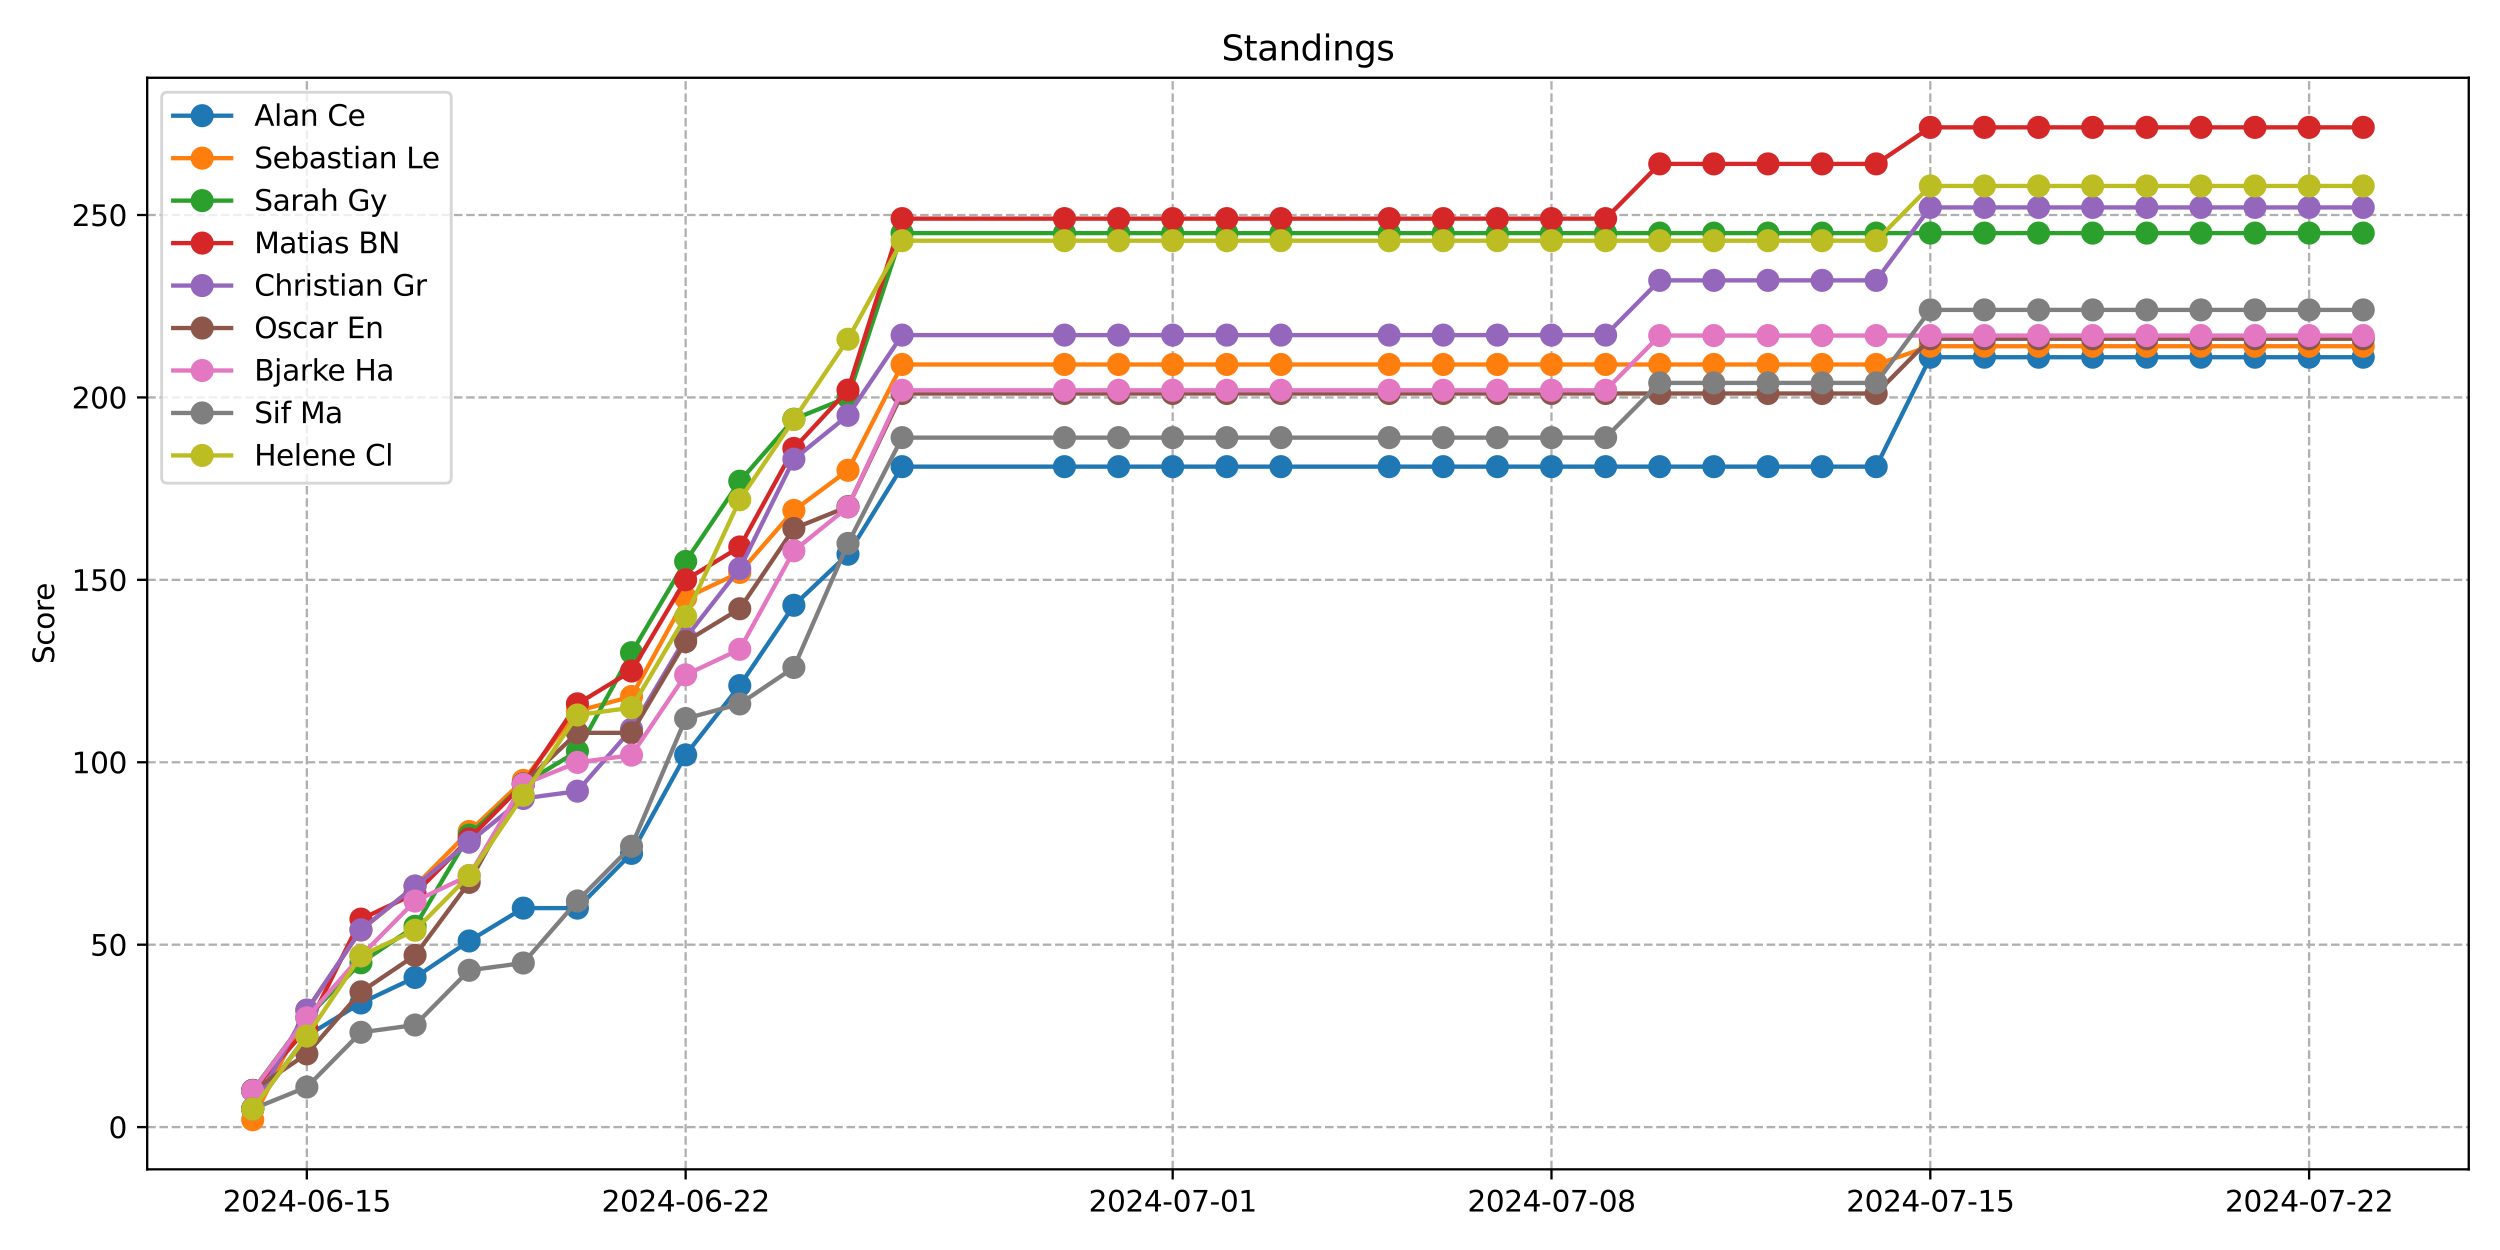 <?xml version="1.0" encoding="utf-8" standalone="no"?>
<!DOCTYPE svg PUBLIC "-//W3C//DTD SVG 1.1//EN"
  "http://www.w3.org/Graphics/SVG/1.1/DTD/svg11.dtd">
<svg xmlns:xlink="http://www.w3.org/1999/xlink" width="864pt" height="432pt" viewBox="0 0 864 432" xmlns="http://www.w3.org/2000/svg" version="1.1">
 <defs>
  <style type="text/css">*{stroke-linejoin: round; stroke-linecap: butt}</style>
 </defs>
 <g id="figure_1">
  <g id="patch_1">
   <path d="M 0 432 
L 864 432 
L 864 0 
L 0 0 
z
" style="fill: #ffffff"/>
  </g>
  <g id="axes_1">
   <g id="patch_2">
    <path d="M 50.87 404.12 
L 853.2 404.12 
L 853.2 26.88 
L 50.87 26.88 
z
" style="fill: #ffffff"/>
   </g>
   <g id="matplotlib.axis_1">
    <g id="xtick_1">
     <g id="line2d_1">
      <path d="M 106.042 404.12 
L 106.042 26.88 
" clip-path="url(#pf28d80df4c)" style="fill: none; stroke-dasharray: 2.96,1.28; stroke-dashoffset: 0; stroke: #b0b0b0; stroke-width: 0.8"/>
     </g>
     <g id="line2d_2">
      <defs>
       <path id="m7bee4ccf0b" d="M 0 0 
L 0 3.5 
" style="stroke: #000000; stroke-width: 0.8"/>
      </defs>
      <g>
       <use xlink:href="#m7bee4ccf0b" x="106.042" y="404.12" style="stroke: #000000; stroke-width: 0.8"/>
      </g>
     </g>
     <g id="text_1">
      <!-- 2024-06-15 -->
      <g transform="translate(76.984 418.718) scale(0.1 -0.1)">
       <defs>
        <path id="DejaVuSans-32" d="M 1228 531 
L 3431 531 
L 3431 0 
L 469 0 
L 469 531 
Q 828 903 1448 1529 
Q 2069 2156 2228 2338 
Q 2531 2678 2651 2914 
Q 2772 3150 2772 3378 
Q 2772 3750 2511 3984 
Q 2250 4219 1831 4219 
Q 1534 4219 1204 4116 
Q 875 4013 500 3803 
L 500 4441 
Q 881 4594 1212 4672 
Q 1544 4750 1819 4750 
Q 2544 4750 2975 4387 
Q 3406 4025 3406 3419 
Q 3406 3131 3298 2873 
Q 3191 2616 2906 2266 
Q 2828 2175 2409 1742 
Q 1991 1309 1228 531 
z
" transform="scale(0.016)"/>
        <path id="DejaVuSans-30" d="M 2034 4250 
Q 1547 4250 1301 3770 
Q 1056 3291 1056 2328 
Q 1056 1369 1301 889 
Q 1547 409 2034 409 
Q 2525 409 2770 889 
Q 3016 1369 3016 2328 
Q 3016 3291 2770 3770 
Q 2525 4250 2034 4250 
z
M 2034 4750 
Q 2819 4750 3233 4129 
Q 3647 3509 3647 2328 
Q 3647 1150 3233 529 
Q 2819 -91 2034 -91 
Q 1250 -91 836 529 
Q 422 1150 422 2328 
Q 422 3509 836 4129 
Q 1250 4750 2034 4750 
z
" transform="scale(0.016)"/>
        <path id="DejaVuSans-34" d="M 2419 4116 
L 825 1625 
L 2419 1625 
L 2419 4116 
z
M 2253 4666 
L 3047 4666 
L 3047 1625 
L 3713 1625 
L 3713 1100 
L 3047 1100 
L 3047 0 
L 2419 0 
L 2419 1100 
L 313 1100 
L 313 1709 
L 2253 4666 
z
" transform="scale(0.016)"/>
        <path id="DejaVuSans-2d" d="M 313 2009 
L 1997 2009 
L 1997 1497 
L 313 1497 
L 313 2009 
z
" transform="scale(0.016)"/>
        <path id="DejaVuSans-36" d="M 2113 2584 
Q 1688 2584 1439 2293 
Q 1191 2003 1191 1497 
Q 1191 994 1439 701 
Q 1688 409 2113 409 
Q 2538 409 2786 701 
Q 3034 994 3034 1497 
Q 3034 2003 2786 2293 
Q 2538 2584 2113 2584 
z
M 3366 4563 
L 3366 3988 
Q 3128 4100 2886 4159 
Q 2644 4219 2406 4219 
Q 1781 4219 1451 3797 
Q 1122 3375 1075 2522 
Q 1259 2794 1537 2939 
Q 1816 3084 2150 3084 
Q 2853 3084 3261 2657 
Q 3669 2231 3669 1497 
Q 3669 778 3244 343 
Q 2819 -91 2113 -91 
Q 1303 -91 875 529 
Q 447 1150 447 2328 
Q 447 3434 972 4092 
Q 1497 4750 2381 4750 
Q 2619 4750 2861 4703 
Q 3103 4656 3366 4563 
z
" transform="scale(0.016)"/>
        <path id="DejaVuSans-31" d="M 794 531 
L 1825 531 
L 1825 4091 
L 703 3866 
L 703 4441 
L 1819 4666 
L 2450 4666 
L 2450 531 
L 3481 531 
L 3481 0 
L 794 0 
L 794 531 
z
" transform="scale(0.016)"/>
        <path id="DejaVuSans-35" d="M 691 4666 
L 3169 4666 
L 3169 4134 
L 1269 4134 
L 1269 2991 
Q 1406 3038 1543 3061 
Q 1681 3084 1819 3084 
Q 2600 3084 3056 2656 
Q 3513 2228 3513 1497 
Q 3513 744 3044 326 
Q 2575 -91 1722 -91 
Q 1428 -91 1123 -41 
Q 819 9 494 109 
L 494 744 
Q 775 591 1075 516 
Q 1375 441 1709 441 
Q 2250 441 2565 725 
Q 2881 1009 2881 1497 
Q 2881 1984 2565 2268 
Q 2250 2553 1709 2553 
Q 1456 2553 1204 2497 
Q 953 2441 691 2322 
L 691 4666 
z
" transform="scale(0.016)"/>
       </defs>
       <use xlink:href="#DejaVuSans-32"/>
       <use xlink:href="#DejaVuSans-30" x="63.623"/>
       <use xlink:href="#DejaVuSans-32" x="127.246"/>
       <use xlink:href="#DejaVuSans-34" x="190.869"/>
       <use xlink:href="#DejaVuSans-2d" x="254.492"/>
       <use xlink:href="#DejaVuSans-30" x="290.576"/>
       <use xlink:href="#DejaVuSans-36" x="354.199"/>
       <use xlink:href="#DejaVuSans-2d" x="417.822"/>
       <use xlink:href="#DejaVuSans-31" x="453.906"/>
       <use xlink:href="#DejaVuSans-35" x="517.529"/>
      </g>
     </g>
    </g>
    <g id="xtick_2">
     <g id="line2d_3">
      <path d="M 236.958 404.12 
L 236.958 26.88 
" clip-path="url(#pf28d80df4c)" style="fill: none; stroke-dasharray: 2.96,1.28; stroke-dashoffset: 0; stroke: #b0b0b0; stroke-width: 0.8"/>
     </g>
     <g id="line2d_4">
      <g>
       <use xlink:href="#m7bee4ccf0b" x="236.958" y="404.12" style="stroke: #000000; stroke-width: 0.8"/>
      </g>
     </g>
     <g id="text_2">
      <!-- 2024-06-22 -->
      <g transform="translate(207.9 418.718) scale(0.1 -0.1)">
       <use xlink:href="#DejaVuSans-32"/>
       <use xlink:href="#DejaVuSans-30" x="63.623"/>
       <use xlink:href="#DejaVuSans-32" x="127.246"/>
       <use xlink:href="#DejaVuSans-34" x="190.869"/>
       <use xlink:href="#DejaVuSans-2d" x="254.492"/>
       <use xlink:href="#DejaVuSans-30" x="290.576"/>
       <use xlink:href="#DejaVuSans-36" x="354.199"/>
       <use xlink:href="#DejaVuSans-2d" x="417.822"/>
       <use xlink:href="#DejaVuSans-32" x="453.906"/>
       <use xlink:href="#DejaVuSans-32" x="517.529"/>
      </g>
     </g>
    </g>
    <g id="xtick_3">
     <g id="line2d_5">
      <path d="M 405.279 404.12 
L 405.279 26.88 
" clip-path="url(#pf28d80df4c)" style="fill: none; stroke-dasharray: 2.96,1.28; stroke-dashoffset: 0; stroke: #b0b0b0; stroke-width: 0.8"/>
     </g>
     <g id="line2d_6">
      <g>
       <use xlink:href="#m7bee4ccf0b" x="405.279" y="404.12" style="stroke: #000000; stroke-width: 0.8"/>
      </g>
     </g>
     <g id="text_3">
      <!-- 2024-07-01 -->
      <g transform="translate(376.221 418.718) scale(0.1 -0.1)">
       <defs>
        <path id="DejaVuSans-37" d="M 525 4666 
L 3525 4666 
L 3525 4397 
L 1831 0 
L 1172 0 
L 2766 4134 
L 525 4134 
L 525 4666 
z
" transform="scale(0.016)"/>
       </defs>
       <use xlink:href="#DejaVuSans-32"/>
       <use xlink:href="#DejaVuSans-30" x="63.623"/>
       <use xlink:href="#DejaVuSans-32" x="127.246"/>
       <use xlink:href="#DejaVuSans-34" x="190.869"/>
       <use xlink:href="#DejaVuSans-2d" x="254.492"/>
       <use xlink:href="#DejaVuSans-30" x="290.576"/>
       <use xlink:href="#DejaVuSans-37" x="354.199"/>
       <use xlink:href="#DejaVuSans-2d" x="417.822"/>
       <use xlink:href="#DejaVuSans-30" x="453.906"/>
       <use xlink:href="#DejaVuSans-31" x="517.529"/>
      </g>
     </g>
    </g>
    <g id="xtick_4">
     <g id="line2d_7">
      <path d="M 536.195 404.12 
L 536.195 26.88 
" clip-path="url(#pf28d80df4c)" style="fill: none; stroke-dasharray: 2.96,1.28; stroke-dashoffset: 0; stroke: #b0b0b0; stroke-width: 0.8"/>
     </g>
     <g id="line2d_8">
      <g>
       <use xlink:href="#m7bee4ccf0b" x="536.195" y="404.12" style="stroke: #000000; stroke-width: 0.8"/>
      </g>
     </g>
     <g id="text_4">
      <!-- 2024-07-08 -->
      <g transform="translate(507.138 418.718) scale(0.1 -0.1)">
       <defs>
        <path id="DejaVuSans-38" d="M 2034 2216 
Q 1584 2216 1326 1975 
Q 1069 1734 1069 1313 
Q 1069 891 1326 650 
Q 1584 409 2034 409 
Q 2484 409 2743 651 
Q 3003 894 3003 1313 
Q 3003 1734 2745 1975 
Q 2488 2216 2034 2216 
z
M 1403 2484 
Q 997 2584 770 2862 
Q 544 3141 544 3541 
Q 544 4100 942 4425 
Q 1341 4750 2034 4750 
Q 2731 4750 3128 4425 
Q 3525 4100 3525 3541 
Q 3525 3141 3298 2862 
Q 3072 2584 2669 2484 
Q 3125 2378 3379 2068 
Q 3634 1759 3634 1313 
Q 3634 634 3220 271 
Q 2806 -91 2034 -91 
Q 1263 -91 848 271 
Q 434 634 434 1313 
Q 434 1759 690 2068 
Q 947 2378 1403 2484 
z
M 1172 3481 
Q 1172 3119 1398 2916 
Q 1625 2713 2034 2713 
Q 2441 2713 2670 2916 
Q 2900 3119 2900 3481 
Q 2900 3844 2670 4047 
Q 2441 4250 2034 4250 
Q 1625 4250 1398 4047 
Q 1172 3844 1172 3481 
z
" transform="scale(0.016)"/>
       </defs>
       <use xlink:href="#DejaVuSans-32"/>
       <use xlink:href="#DejaVuSans-30" x="63.623"/>
       <use xlink:href="#DejaVuSans-32" x="127.246"/>
       <use xlink:href="#DejaVuSans-34" x="190.869"/>
       <use xlink:href="#DejaVuSans-2d" x="254.492"/>
       <use xlink:href="#DejaVuSans-30" x="290.576"/>
       <use xlink:href="#DejaVuSans-37" x="354.199"/>
       <use xlink:href="#DejaVuSans-2d" x="417.822"/>
       <use xlink:href="#DejaVuSans-30" x="453.906"/>
       <use xlink:href="#DejaVuSans-38" x="517.529"/>
      </g>
     </g>
    </g>
    <g id="xtick_5">
     <g id="line2d_9">
      <path d="M 667.112 404.12 
L 667.112 26.88 
" clip-path="url(#pf28d80df4c)" style="fill: none; stroke-dasharray: 2.96,1.28; stroke-dashoffset: 0; stroke: #b0b0b0; stroke-width: 0.8"/>
     </g>
     <g id="line2d_10">
      <g>
       <use xlink:href="#m7bee4ccf0b" x="667.112" y="404.12" style="stroke: #000000; stroke-width: 0.8"/>
      </g>
     </g>
     <g id="text_5">
      <!-- 2024-07-15 -->
      <g transform="translate(638.054 418.718) scale(0.1 -0.1)">
       <use xlink:href="#DejaVuSans-32"/>
       <use xlink:href="#DejaVuSans-30" x="63.623"/>
       <use xlink:href="#DejaVuSans-32" x="127.246"/>
       <use xlink:href="#DejaVuSans-34" x="190.869"/>
       <use xlink:href="#DejaVuSans-2d" x="254.492"/>
       <use xlink:href="#DejaVuSans-30" x="290.576"/>
       <use xlink:href="#DejaVuSans-37" x="354.199"/>
       <use xlink:href="#DejaVuSans-2d" x="417.822"/>
       <use xlink:href="#DejaVuSans-31" x="453.906"/>
       <use xlink:href="#DejaVuSans-35" x="517.529"/>
      </g>
     </g>
    </g>
    <g id="xtick_6">
     <g id="line2d_11">
      <path d="M 798.028 404.12 
L 798.028 26.88 
" clip-path="url(#pf28d80df4c)" style="fill: none; stroke-dasharray: 2.96,1.28; stroke-dashoffset: 0; stroke: #b0b0b0; stroke-width: 0.8"/>
     </g>
     <g id="line2d_12">
      <g>
       <use xlink:href="#m7bee4ccf0b" x="798.028" y="404.12" style="stroke: #000000; stroke-width: 0.8"/>
      </g>
     </g>
     <g id="text_6">
      <!-- 2024-07-22 -->
      <g transform="translate(768.97 418.718) scale(0.1 -0.1)">
       <use xlink:href="#DejaVuSans-32"/>
       <use xlink:href="#DejaVuSans-30" x="63.623"/>
       <use xlink:href="#DejaVuSans-32" x="127.246"/>
       <use xlink:href="#DejaVuSans-34" x="190.869"/>
       <use xlink:href="#DejaVuSans-2d" x="254.492"/>
       <use xlink:href="#DejaVuSans-30" x="290.576"/>
       <use xlink:href="#DejaVuSans-37" x="354.199"/>
       <use xlink:href="#DejaVuSans-2d" x="417.822"/>
       <use xlink:href="#DejaVuSans-32" x="453.906"/>
       <use xlink:href="#DejaVuSans-32" x="517.529"/>
      </g>
     </g>
    </g>
   </g>
   <g id="matplotlib.axis_2">
    <g id="ytick_1">
     <g id="line2d_13">
      <path d="M 50.87 389.53 
L 853.2 389.53 
" clip-path="url(#pf28d80df4c)" style="fill: none; stroke-dasharray: 2.96,1.28; stroke-dashoffset: 0; stroke: #b0b0b0; stroke-width: 0.8"/>
     </g>
     <g id="line2d_14">
      <defs>
       <path id="m4d50102629" d="M 0 0 
L -3.5 0 
" style="stroke: #000000; stroke-width: 0.8"/>
      </defs>
      <g>
       <use xlink:href="#m4d50102629" x="50.87" y="389.53" style="stroke: #000000; stroke-width: 0.8"/>
      </g>
     </g>
     <g id="text_7">
      <!-- 0 -->
      <g transform="translate(37.508 393.33) scale(0.1 -0.1)">
       <use xlink:href="#DejaVuSans-30"/>
      </g>
     </g>
    </g>
    <g id="ytick_2">
     <g id="line2d_15">
      <path d="M 50.87 326.485 
L 853.2 326.485 
" clip-path="url(#pf28d80df4c)" style="fill: none; stroke-dasharray: 2.96,1.28; stroke-dashoffset: 0; stroke: #b0b0b0; stroke-width: 0.8"/>
     </g>
     <g id="line2d_16">
      <g>
       <use xlink:href="#m4d50102629" x="50.87" y="326.485" style="stroke: #000000; stroke-width: 0.8"/>
      </g>
     </g>
     <g id="text_8">
      <!-- 50 -->
      <g transform="translate(31.145 330.284) scale(0.1 -0.1)">
       <use xlink:href="#DejaVuSans-35"/>
       <use xlink:href="#DejaVuSans-30" x="63.623"/>
      </g>
     </g>
    </g>
    <g id="ytick_3">
     <g id="line2d_17">
      <path d="M 50.87 263.44 
L 853.2 263.44 
" clip-path="url(#pf28d80df4c)" style="fill: none; stroke-dasharray: 2.96,1.28; stroke-dashoffset: 0; stroke: #b0b0b0; stroke-width: 0.8"/>
     </g>
     <g id="line2d_18">
      <g>
       <use xlink:href="#m4d50102629" x="50.87" y="263.44" style="stroke: #000000; stroke-width: 0.8"/>
      </g>
     </g>
     <g id="text_9">
      <!-- 100 -->
      <g transform="translate(24.782 267.239) scale(0.1 -0.1)">
       <use xlink:href="#DejaVuSans-31"/>
       <use xlink:href="#DejaVuSans-30" x="63.623"/>
       <use xlink:href="#DejaVuSans-30" x="127.246"/>
      </g>
     </g>
    </g>
    <g id="ytick_4">
     <g id="line2d_19">
      <path d="M 50.87 200.394 
L 853.2 200.394 
" clip-path="url(#pf28d80df4c)" style="fill: none; stroke-dasharray: 2.96,1.28; stroke-dashoffset: 0; stroke: #b0b0b0; stroke-width: 0.8"/>
     </g>
     <g id="line2d_20">
      <g>
       <use xlink:href="#m4d50102629" x="50.87" y="200.394" style="stroke: #000000; stroke-width: 0.8"/>
      </g>
     </g>
     <g id="text_10">
      <!-- 150 -->
      <g transform="translate(24.782 204.193) scale(0.1 -0.1)">
       <use xlink:href="#DejaVuSans-31"/>
       <use xlink:href="#DejaVuSans-35" x="63.623"/>
       <use xlink:href="#DejaVuSans-30" x="127.246"/>
      </g>
     </g>
    </g>
    <g id="ytick_5">
     <g id="line2d_21">
      <path d="M 50.87 137.349 
L 853.2 137.349 
" clip-path="url(#pf28d80df4c)" style="fill: none; stroke-dasharray: 2.96,1.28; stroke-dashoffset: 0; stroke: #b0b0b0; stroke-width: 0.8"/>
     </g>
     <g id="line2d_22">
      <g>
       <use xlink:href="#m4d50102629" x="50.87" y="137.349" style="stroke: #000000; stroke-width: 0.8"/>
      </g>
     </g>
     <g id="text_11">
      <!-- 200 -->
      <g transform="translate(24.782 141.148) scale(0.1 -0.1)">
       <use xlink:href="#DejaVuSans-32"/>
       <use xlink:href="#DejaVuSans-30" x="63.623"/>
       <use xlink:href="#DejaVuSans-30" x="127.246"/>
      </g>
     </g>
    </g>
    <g id="ytick_6">
     <g id="line2d_23">
      <path d="M 50.87 74.303 
L 853.2 74.303 
" clip-path="url(#pf28d80df4c)" style="fill: none; stroke-dasharray: 2.96,1.28; stroke-dashoffset: 0; stroke: #b0b0b0; stroke-width: 0.8"/>
     </g>
     <g id="line2d_24">
      <g>
       <use xlink:href="#m4d50102629" x="50.87" y="74.303" style="stroke: #000000; stroke-width: 0.8"/>
      </g>
     </g>
     <g id="text_12">
      <!-- 250 -->
      <g transform="translate(24.782 78.103) scale(0.1 -0.1)">
       <use xlink:href="#DejaVuSans-32"/>
       <use xlink:href="#DejaVuSans-35" x="63.623"/>
       <use xlink:href="#DejaVuSans-30" x="127.246"/>
      </g>
     </g>
    </g>
    <g id="text_13">
     <!-- Score -->
     <g transform="translate(18.703 229.502) rotate(-90) scale(0.1 -0.1)">
      <defs>
       <path id="DejaVuSans-53" d="M 3425 4513 
L 3425 3897 
Q 3066 4069 2747 4153 
Q 2428 4238 2131 4238 
Q 1616 4238 1336 4038 
Q 1056 3838 1056 3469 
Q 1056 3159 1242 3001 
Q 1428 2844 1947 2747 
L 2328 2669 
Q 3034 2534 3370 2195 
Q 3706 1856 3706 1288 
Q 3706 609 3251 259 
Q 2797 -91 1919 -91 
Q 1588 -91 1214 -16 
Q 841 59 441 206 
L 441 856 
Q 825 641 1194 531 
Q 1563 422 1919 422 
Q 2459 422 2753 634 
Q 3047 847 3047 1241 
Q 3047 1584 2836 1778 
Q 2625 1972 2144 2069 
L 1759 2144 
Q 1053 2284 737 2584 
Q 422 2884 422 3419 
Q 422 4038 858 4394 
Q 1294 4750 2059 4750 
Q 2388 4750 2728 4690 
Q 3069 4631 3425 4513 
z
" transform="scale(0.016)"/>
       <path id="DejaVuSans-63" d="M 3122 3366 
L 3122 2828 
Q 2878 2963 2633 3030 
Q 2388 3097 2138 3097 
Q 1578 3097 1268 2742 
Q 959 2388 959 1747 
Q 959 1106 1268 751 
Q 1578 397 2138 397 
Q 2388 397 2633 464 
Q 2878 531 3122 666 
L 3122 134 
Q 2881 22 2623 -34 
Q 2366 -91 2075 -91 
Q 1284 -91 818 406 
Q 353 903 353 1747 
Q 353 2603 823 3093 
Q 1294 3584 2113 3584 
Q 2378 3584 2631 3529 
Q 2884 3475 3122 3366 
z
" transform="scale(0.016)"/>
       <path id="DejaVuSans-6f" d="M 1959 3097 
Q 1497 3097 1228 2736 
Q 959 2375 959 1747 
Q 959 1119 1226 758 
Q 1494 397 1959 397 
Q 2419 397 2687 759 
Q 2956 1122 2956 1747 
Q 2956 2369 2687 2733 
Q 2419 3097 1959 3097 
z
M 1959 3584 
Q 2709 3584 3137 3096 
Q 3566 2609 3566 1747 
Q 3566 888 3137 398 
Q 2709 -91 1959 -91 
Q 1206 -91 779 398 
Q 353 888 353 1747 
Q 353 2609 779 3096 
Q 1206 3584 1959 3584 
z
" transform="scale(0.016)"/>
       <path id="DejaVuSans-72" d="M 2631 2963 
Q 2534 3019 2420 3045 
Q 2306 3072 2169 3072 
Q 1681 3072 1420 2755 
Q 1159 2438 1159 1844 
L 1159 0 
L 581 0 
L 581 3500 
L 1159 3500 
L 1159 2956 
Q 1341 3275 1631 3429 
Q 1922 3584 2338 3584 
Q 2397 3584 2469 3576 
Q 2541 3569 2628 3553 
L 2631 2963 
z
" transform="scale(0.016)"/>
       <path id="DejaVuSans-65" d="M 3597 1894 
L 3597 1613 
L 953 1613 
Q 991 1019 1311 708 
Q 1631 397 2203 397 
Q 2534 397 2845 478 
Q 3156 559 3463 722 
L 3463 178 
Q 3153 47 2828 -22 
Q 2503 -91 2169 -91 
Q 1331 -91 842 396 
Q 353 884 353 1716 
Q 353 2575 817 3079 
Q 1281 3584 2069 3584 
Q 2775 3584 3186 3129 
Q 3597 2675 3597 1894 
z
M 3022 2063 
Q 3016 2534 2758 2815 
Q 2500 3097 2075 3097 
Q 1594 3097 1305 2825 
Q 1016 2553 972 2059 
L 3022 2063 
z
" transform="scale(0.016)"/>
      </defs>
      <use xlink:href="#DejaVuSans-53"/>
      <use xlink:href="#DejaVuSans-63" x="63.477"/>
      <use xlink:href="#DejaVuSans-6f" x="118.457"/>
      <use xlink:href="#DejaVuSans-72" x="179.639"/>
      <use xlink:href="#DejaVuSans-65" x="218.502"/>
     </g>
    </g>
   </g>
   <g id="line2d_25">
    <path d="M 87.34 383.198 
L 106.042 357.98 
L 124.744 346.631 
L 143.447 337.805 
L 162.149 325.196 
L 180.851 313.848 
L 199.554 313.848 
L 218.256 294.934 
L 236.958 260.89 
L 255.661 236.933 
L 274.363 209.193 
L 293.065 191.54 
L 311.768 161.278 
L 367.875 161.278 
L 386.577 161.278 
L 405.279 161.278 
L 423.982 161.278 
L 442.684 161.278 
L 480.088 161.278 
L 498.791 161.278 
L 517.493 161.278 
L 536.195 161.278 
L 554.898 161.278 
L 573.6 161.278 
L 592.302 161.278 
L 611.005 161.278 
L 629.707 161.278 
L 648.409 161.278 
L 667.112 123.451 
L 685.814 123.451 
L 704.516 123.451 
L 723.219 123.451 
L 741.921 123.451 
L 760.623 123.451 
L 779.326 123.451 
L 798.028 123.451 
L 816.73 123.451 
" clip-path="url(#pf28d80df4c)" style="fill: none; stroke: #1f77b4; stroke-width: 1.5; stroke-linecap: square"/>
    <defs>
     <path id="m55e2cd228b" d="M 0 3.5 
C 0.928 3.5 1.819 3.131 2.475 2.475 
C 3.131 1.819 3.5 0.928 3.5 0 
C 3.5 -0.928 3.131 -1.819 2.475 -2.475 
C 1.819 -3.131 0.928 -3.5 0 -3.5 
C -0.928 -3.5 -1.819 -3.131 -2.475 -2.475 
C -3.131 -1.819 -3.5 -0.928 -3.5 0 
C -3.5 0.928 -3.131 1.819 -2.475 2.475 
C -1.819 3.131 -0.928 3.5 0 3.5 
z
" style="stroke: #1f77b4"/>
    </defs>
    <g clip-path="url(#pf28d80df4c)">
     <use xlink:href="#m55e2cd228b" x="87.34" y="383.198" style="fill: #1f77b4; stroke: #1f77b4"/>
     <use xlink:href="#m55e2cd228b" x="106.042" y="357.98" style="fill: #1f77b4; stroke: #1f77b4"/>
     <use xlink:href="#m55e2cd228b" x="124.744" y="346.631" style="fill: #1f77b4; stroke: #1f77b4"/>
     <use xlink:href="#m55e2cd228b" x="143.447" y="337.805" style="fill: #1f77b4; stroke: #1f77b4"/>
     <use xlink:href="#m55e2cd228b" x="162.149" y="325.196" style="fill: #1f77b4; stroke: #1f77b4"/>
     <use xlink:href="#m55e2cd228b" x="180.851" y="313.848" style="fill: #1f77b4; stroke: #1f77b4"/>
     <use xlink:href="#m55e2cd228b" x="199.554" y="313.848" style="fill: #1f77b4; stroke: #1f77b4"/>
     <use xlink:href="#m55e2cd228b" x="218.256" y="294.934" style="fill: #1f77b4; stroke: #1f77b4"/>
     <use xlink:href="#m55e2cd228b" x="236.958" y="260.89" style="fill: #1f77b4; stroke: #1f77b4"/>
     <use xlink:href="#m55e2cd228b" x="255.661" y="236.933" style="fill: #1f77b4; stroke: #1f77b4"/>
     <use xlink:href="#m55e2cd228b" x="274.363" y="209.193" style="fill: #1f77b4; stroke: #1f77b4"/>
     <use xlink:href="#m55e2cd228b" x="293.065" y="191.54" style="fill: #1f77b4; stroke: #1f77b4"/>
     <use xlink:href="#m55e2cd228b" x="311.768" y="161.278" style="fill: #1f77b4; stroke: #1f77b4"/>
     <use xlink:href="#m55e2cd228b" x="367.875" y="161.278" style="fill: #1f77b4; stroke: #1f77b4"/>
     <use xlink:href="#m55e2cd228b" x="386.577" y="161.278" style="fill: #1f77b4; stroke: #1f77b4"/>
     <use xlink:href="#m55e2cd228b" x="405.279" y="161.278" style="fill: #1f77b4; stroke: #1f77b4"/>
     <use xlink:href="#m55e2cd228b" x="423.982" y="161.278" style="fill: #1f77b4; stroke: #1f77b4"/>
     <use xlink:href="#m55e2cd228b" x="442.684" y="161.278" style="fill: #1f77b4; stroke: #1f77b4"/>
     <use xlink:href="#m55e2cd228b" x="480.088" y="161.278" style="fill: #1f77b4; stroke: #1f77b4"/>
     <use xlink:href="#m55e2cd228b" x="498.791" y="161.278" style="fill: #1f77b4; stroke: #1f77b4"/>
     <use xlink:href="#m55e2cd228b" x="517.493" y="161.278" style="fill: #1f77b4; stroke: #1f77b4"/>
     <use xlink:href="#m55e2cd228b" x="536.195" y="161.278" style="fill: #1f77b4; stroke: #1f77b4"/>
     <use xlink:href="#m55e2cd228b" x="554.898" y="161.278" style="fill: #1f77b4; stroke: #1f77b4"/>
     <use xlink:href="#m55e2cd228b" x="573.6" y="161.278" style="fill: #1f77b4; stroke: #1f77b4"/>
     <use xlink:href="#m55e2cd228b" x="592.302" y="161.278" style="fill: #1f77b4; stroke: #1f77b4"/>
     <use xlink:href="#m55e2cd228b" x="611.005" y="161.278" style="fill: #1f77b4; stroke: #1f77b4"/>
     <use xlink:href="#m55e2cd228b" x="629.707" y="161.278" style="fill: #1f77b4; stroke: #1f77b4"/>
     <use xlink:href="#m55e2cd228b" x="648.409" y="161.278" style="fill: #1f77b4; stroke: #1f77b4"/>
     <use xlink:href="#m55e2cd228b" x="667.112" y="123.451" style="fill: #1f77b4; stroke: #1f77b4"/>
     <use xlink:href="#m55e2cd228b" x="685.814" y="123.451" style="fill: #1f77b4; stroke: #1f77b4"/>
     <use xlink:href="#m55e2cd228b" x="704.516" y="123.451" style="fill: #1f77b4; stroke: #1f77b4"/>
     <use xlink:href="#m55e2cd228b" x="723.219" y="123.451" style="fill: #1f77b4; stroke: #1f77b4"/>
     <use xlink:href="#m55e2cd228b" x="741.921" y="123.451" style="fill: #1f77b4; stroke: #1f77b4"/>
     <use xlink:href="#m55e2cd228b" x="760.623" y="123.451" style="fill: #1f77b4; stroke: #1f77b4"/>
     <use xlink:href="#m55e2cd228b" x="779.326" y="123.451" style="fill: #1f77b4; stroke: #1f77b4"/>
     <use xlink:href="#m55e2cd228b" x="798.028" y="123.451" style="fill: #1f77b4; stroke: #1f77b4"/>
     <use xlink:href="#m55e2cd228b" x="816.73" y="123.451" style="fill: #1f77b4; stroke: #1f77b4"/>
    </g>
   </g>
   <g id="line2d_26">
    <path d="M 87.34 386.973 
L 106.042 349.145 
L 124.744 321.406 
L 143.447 306.275 
L 162.149 287.361 
L 180.851 269.708 
L 199.554 245.751 
L 218.256 240.707 
L 236.958 206.663 
L 255.661 197.837 
L 274.363 176.401 
L 293.065 162.531 
L 311.768 125.965 
L 367.875 125.965 
L 386.577 125.965 
L 405.279 125.965 
L 423.982 125.965 
L 442.684 125.965 
L 480.088 125.965 
L 498.791 125.965 
L 517.493 125.965 
L 536.195 125.965 
L 554.898 125.965 
L 573.6 125.965 
L 592.302 125.965 
L 611.005 125.965 
L 629.707 125.965 
L 648.409 125.965 
L 667.112 119.66 
L 685.814 119.66 
L 704.516 119.66 
L 723.219 119.66 
L 741.921 119.66 
L 760.623 119.66 
L 779.326 119.66 
L 798.028 119.66 
L 816.73 119.66 
" clip-path="url(#pf28d80df4c)" style="fill: none; stroke: #ff7f0e; stroke-width: 1.5; stroke-linecap: square"/>
    <defs>
     <path id="m9f2899402e" d="M 0 3.5 
C 0.928 3.5 1.819 3.131 2.475 2.475 
C 3.131 1.819 3.5 0.928 3.5 0 
C 3.5 -0.928 3.131 -1.819 2.475 -2.475 
C 1.819 -3.131 0.928 -3.5 0 -3.5 
C -0.928 -3.5 -1.819 -3.131 -2.475 -2.475 
C -3.131 -1.819 -3.5 -0.928 -3.5 0 
C -3.5 0.928 -3.131 1.819 -2.475 2.475 
C -1.819 3.131 -0.928 3.5 0 3.5 
z
" style="stroke: #ff7f0e"/>
    </defs>
    <g clip-path="url(#pf28d80df4c)">
     <use xlink:href="#m9f2899402e" x="87.34" y="386.973" style="fill: #ff7f0e; stroke: #ff7f0e"/>
     <use xlink:href="#m9f2899402e" x="106.042" y="349.145" style="fill: #ff7f0e; stroke: #ff7f0e"/>
     <use xlink:href="#m9f2899402e" x="124.744" y="321.406" style="fill: #ff7f0e; stroke: #ff7f0e"/>
     <use xlink:href="#m9f2899402e" x="143.447" y="306.275" style="fill: #ff7f0e; stroke: #ff7f0e"/>
     <use xlink:href="#m9f2899402e" x="162.149" y="287.361" style="fill: #ff7f0e; stroke: #ff7f0e"/>
     <use xlink:href="#m9f2899402e" x="180.851" y="269.708" style="fill: #ff7f0e; stroke: #ff7f0e"/>
     <use xlink:href="#m9f2899402e" x="199.554" y="245.751" style="fill: #ff7f0e; stroke: #ff7f0e"/>
     <use xlink:href="#m9f2899402e" x="218.256" y="240.707" style="fill: #ff7f0e; stroke: #ff7f0e"/>
     <use xlink:href="#m9f2899402e" x="236.958" y="206.663" style="fill: #ff7f0e; stroke: #ff7f0e"/>
     <use xlink:href="#m9f2899402e" x="255.661" y="197.837" style="fill: #ff7f0e; stroke: #ff7f0e"/>
     <use xlink:href="#m9f2899402e" x="274.363" y="176.401" style="fill: #ff7f0e; stroke: #ff7f0e"/>
     <use xlink:href="#m9f2899402e" x="293.065" y="162.531" style="fill: #ff7f0e; stroke: #ff7f0e"/>
     <use xlink:href="#m9f2899402e" x="311.768" y="125.965" style="fill: #ff7f0e; stroke: #ff7f0e"/>
     <use xlink:href="#m9f2899402e" x="367.875" y="125.965" style="fill: #ff7f0e; stroke: #ff7f0e"/>
     <use xlink:href="#m9f2899402e" x="386.577" y="125.965" style="fill: #ff7f0e; stroke: #ff7f0e"/>
     <use xlink:href="#m9f2899402e" x="405.279" y="125.965" style="fill: #ff7f0e; stroke: #ff7f0e"/>
     <use xlink:href="#m9f2899402e" x="423.982" y="125.965" style="fill: #ff7f0e; stroke: #ff7f0e"/>
     <use xlink:href="#m9f2899402e" x="442.684" y="125.965" style="fill: #ff7f0e; stroke: #ff7f0e"/>
     <use xlink:href="#m9f2899402e" x="480.088" y="125.965" style="fill: #ff7f0e; stroke: #ff7f0e"/>
     <use xlink:href="#m9f2899402e" x="498.791" y="125.965" style="fill: #ff7f0e; stroke: #ff7f0e"/>
     <use xlink:href="#m9f2899402e" x="517.493" y="125.965" style="fill: #ff7f0e; stroke: #ff7f0e"/>
     <use xlink:href="#m9f2899402e" x="536.195" y="125.965" style="fill: #ff7f0e; stroke: #ff7f0e"/>
     <use xlink:href="#m9f2899402e" x="554.898" y="125.965" style="fill: #ff7f0e; stroke: #ff7f0e"/>
     <use xlink:href="#m9f2899402e" x="573.6" y="125.965" style="fill: #ff7f0e; stroke: #ff7f0e"/>
     <use xlink:href="#m9f2899402e" x="592.302" y="125.965" style="fill: #ff7f0e; stroke: #ff7f0e"/>
     <use xlink:href="#m9f2899402e" x="611.005" y="125.965" style="fill: #ff7f0e; stroke: #ff7f0e"/>
     <use xlink:href="#m9f2899402e" x="629.707" y="125.965" style="fill: #ff7f0e; stroke: #ff7f0e"/>
     <use xlink:href="#m9f2899402e" x="648.409" y="125.965" style="fill: #ff7f0e; stroke: #ff7f0e"/>
     <use xlink:href="#m9f2899402e" x="667.112" y="119.66" style="fill: #ff7f0e; stroke: #ff7f0e"/>
     <use xlink:href="#m9f2899402e" x="685.814" y="119.66" style="fill: #ff7f0e; stroke: #ff7f0e"/>
     <use xlink:href="#m9f2899402e" x="704.516" y="119.66" style="fill: #ff7f0e; stroke: #ff7f0e"/>
     <use xlink:href="#m9f2899402e" x="723.219" y="119.66" style="fill: #ff7f0e; stroke: #ff7f0e"/>
     <use xlink:href="#m9f2899402e" x="741.921" y="119.66" style="fill: #ff7f0e; stroke: #ff7f0e"/>
     <use xlink:href="#m9f2899402e" x="760.623" y="119.66" style="fill: #ff7f0e; stroke: #ff7f0e"/>
     <use xlink:href="#m9f2899402e" x="779.326" y="119.66" style="fill: #ff7f0e; stroke: #ff7f0e"/>
     <use xlink:href="#m9f2899402e" x="798.028" y="119.66" style="fill: #ff7f0e; stroke: #ff7f0e"/>
     <use xlink:href="#m9f2899402e" x="816.73" y="119.66" style="fill: #ff7f0e; stroke: #ff7f0e"/>
    </g>
   </g>
   <g id="line2d_27">
    <path d="M 87.34 376.871 
L 106.042 351.653 
L 124.744 332.739 
L 143.447 320.13 
L 162.149 288.608 
L 180.851 270.955 
L 199.554 259.607 
L 218.256 225.562 
L 236.958 194.039 
L 255.661 166.3 
L 274.363 144.864 
L 293.065 137.299 
L 311.768 80.558 
L 367.875 80.558 
L 386.577 80.558 
L 405.279 80.558 
L 423.982 80.558 
L 442.684 80.558 
L 480.088 80.558 
L 498.791 80.558 
L 517.493 80.558 
L 536.195 80.558 
L 554.898 80.558 
L 573.6 80.558 
L 592.302 80.558 
L 611.005 80.558 
L 629.707 80.558 
L 648.409 80.558 
L 667.112 80.558 
L 685.814 80.558 
L 704.516 80.558 
L 723.219 80.558 
L 741.921 80.558 
L 760.623 80.558 
L 779.326 80.558 
L 798.028 80.558 
L 816.73 80.558 
" clip-path="url(#pf28d80df4c)" style="fill: none; stroke: #2ca02c; stroke-width: 1.5; stroke-linecap: square"/>
    <defs>
     <path id="m4bf2c4c1a4" d="M 0 3.5 
C 0.928 3.5 1.819 3.131 2.475 2.475 
C 3.131 1.819 3.5 0.928 3.5 0 
C 3.5 -0.928 3.131 -1.819 2.475 -2.475 
C 1.819 -3.131 0.928 -3.5 0 -3.5 
C -0.928 -3.5 -1.819 -3.131 -2.475 -2.475 
C -3.131 -1.819 -3.5 -0.928 -3.5 0 
C -3.5 0.928 -3.131 1.819 -2.475 2.475 
C -1.819 3.131 -0.928 3.5 0 3.5 
z
" style="stroke: #2ca02c"/>
    </defs>
    <g clip-path="url(#pf28d80df4c)">
     <use xlink:href="#m4bf2c4c1a4" x="87.34" y="376.871" style="fill: #2ca02c; stroke: #2ca02c"/>
     <use xlink:href="#m4bf2c4c1a4" x="106.042" y="351.653" style="fill: #2ca02c; stroke: #2ca02c"/>
     <use xlink:href="#m4bf2c4c1a4" x="124.744" y="332.739" style="fill: #2ca02c; stroke: #2ca02c"/>
     <use xlink:href="#m4bf2c4c1a4" x="143.447" y="320.13" style="fill: #2ca02c; stroke: #2ca02c"/>
     <use xlink:href="#m4bf2c4c1a4" x="162.149" y="288.608" style="fill: #2ca02c; stroke: #2ca02c"/>
     <use xlink:href="#m4bf2c4c1a4" x="180.851" y="270.955" style="fill: #2ca02c; stroke: #2ca02c"/>
     <use xlink:href="#m4bf2c4c1a4" x="199.554" y="259.607" style="fill: #2ca02c; stroke: #2ca02c"/>
     <use xlink:href="#m4bf2c4c1a4" x="218.256" y="225.562" style="fill: #2ca02c; stroke: #2ca02c"/>
     <use xlink:href="#m4bf2c4c1a4" x="236.958" y="194.039" style="fill: #2ca02c; stroke: #2ca02c"/>
     <use xlink:href="#m4bf2c4c1a4" x="255.661" y="166.3" style="fill: #2ca02c; stroke: #2ca02c"/>
     <use xlink:href="#m4bf2c4c1a4" x="274.363" y="144.864" style="fill: #2ca02c; stroke: #2ca02c"/>
     <use xlink:href="#m4bf2c4c1a4" x="293.065" y="137.299" style="fill: #2ca02c; stroke: #2ca02c"/>
     <use xlink:href="#m4bf2c4c1a4" x="311.768" y="80.558" style="fill: #2ca02c; stroke: #2ca02c"/>
     <use xlink:href="#m4bf2c4c1a4" x="367.875" y="80.558" style="fill: #2ca02c; stroke: #2ca02c"/>
     <use xlink:href="#m4bf2c4c1a4" x="386.577" y="80.558" style="fill: #2ca02c; stroke: #2ca02c"/>
     <use xlink:href="#m4bf2c4c1a4" x="405.279" y="80.558" style="fill: #2ca02c; stroke: #2ca02c"/>
     <use xlink:href="#m4bf2c4c1a4" x="423.982" y="80.558" style="fill: #2ca02c; stroke: #2ca02c"/>
     <use xlink:href="#m4bf2c4c1a4" x="442.684" y="80.558" style="fill: #2ca02c; stroke: #2ca02c"/>
     <use xlink:href="#m4bf2c4c1a4" x="480.088" y="80.558" style="fill: #2ca02c; stroke: #2ca02c"/>
     <use xlink:href="#m4bf2c4c1a4" x="498.791" y="80.558" style="fill: #2ca02c; stroke: #2ca02c"/>
     <use xlink:href="#m4bf2c4c1a4" x="517.493" y="80.558" style="fill: #2ca02c; stroke: #2ca02c"/>
     <use xlink:href="#m4bf2c4c1a4" x="536.195" y="80.558" style="fill: #2ca02c; stroke: #2ca02c"/>
     <use xlink:href="#m4bf2c4c1a4" x="554.898" y="80.558" style="fill: #2ca02c; stroke: #2ca02c"/>
     <use xlink:href="#m4bf2c4c1a4" x="573.6" y="80.558" style="fill: #2ca02c; stroke: #2ca02c"/>
     <use xlink:href="#m4bf2c4c1a4" x="592.302" y="80.558" style="fill: #2ca02c; stroke: #2ca02c"/>
     <use xlink:href="#m4bf2c4c1a4" x="611.005" y="80.558" style="fill: #2ca02c; stroke: #2ca02c"/>
     <use xlink:href="#m4bf2c4c1a4" x="629.707" y="80.558" style="fill: #2ca02c; stroke: #2ca02c"/>
     <use xlink:href="#m4bf2c4c1a4" x="648.409" y="80.558" style="fill: #2ca02c; stroke: #2ca02c"/>
     <use xlink:href="#m4bf2c4c1a4" x="667.112" y="80.558" style="fill: #2ca02c; stroke: #2ca02c"/>
     <use xlink:href="#m4bf2c4c1a4" x="685.814" y="80.558" style="fill: #2ca02c; stroke: #2ca02c"/>
     <use xlink:href="#m4bf2c4c1a4" x="704.516" y="80.558" style="fill: #2ca02c; stroke: #2ca02c"/>
     <use xlink:href="#m4bf2c4c1a4" x="723.219" y="80.558" style="fill: #2ca02c; stroke: #2ca02c"/>
     <use xlink:href="#m4bf2c4c1a4" x="741.921" y="80.558" style="fill: #2ca02c; stroke: #2ca02c"/>
     <use xlink:href="#m4bf2c4c1a4" x="760.623" y="80.558" style="fill: #2ca02c; stroke: #2ca02c"/>
     <use xlink:href="#m4bf2c4c1a4" x="779.326" y="80.558" style="fill: #2ca02c; stroke: #2ca02c"/>
     <use xlink:href="#m4bf2c4c1a4" x="798.028" y="80.558" style="fill: #2ca02c; stroke: #2ca02c"/>
     <use xlink:href="#m4bf2c4c1a4" x="816.73" y="80.558" style="fill: #2ca02c; stroke: #2ca02c"/>
    </g>
   </g>
   <g id="line2d_28">
    <path d="M 87.34 376.907 
L 106.042 355.471 
L 124.744 317.644 
L 143.447 308.818 
L 162.149 289.904 
L 180.851 270.991 
L 199.554 243.251 
L 218.256 231.903 
L 236.958 200.38 
L 255.661 189.032 
L 274.363 154.987 
L 293.065 134.813 
L 311.768 75.55 
L 367.875 75.55 
L 386.577 75.55 
L 405.279 75.55 
L 423.982 75.55 
L 442.684 75.55 
L 480.088 75.55 
L 498.791 75.55 
L 517.493 75.55 
L 536.195 75.55 
L 554.898 75.55 
L 573.6 56.636 
L 592.302 56.636 
L 611.005 56.636 
L 629.707 56.636 
L 648.409 56.636 
L 667.112 44.027 
L 685.814 44.027 
L 704.516 44.027 
L 723.219 44.027 
L 741.921 44.027 
L 760.623 44.027 
L 779.326 44.027 
L 798.028 44.027 
L 816.73 44.027 
" clip-path="url(#pf28d80df4c)" style="fill: none; stroke: #d62728; stroke-width: 1.5; stroke-linecap: square"/>
    <defs>
     <path id="mcf823e0b34" d="M 0 3.5 
C 0.928 3.5 1.819 3.131 2.475 2.475 
C 3.131 1.819 3.5 0.928 3.5 0 
C 3.5 -0.928 3.131 -1.819 2.475 -2.475 
C 1.819 -3.131 0.928 -3.5 0 -3.5 
C -0.928 -3.5 -1.819 -3.131 -2.475 -2.475 
C -3.131 -1.819 -3.5 -0.928 -3.5 0 
C -3.5 0.928 -3.131 1.819 -2.475 2.475 
C -1.819 3.131 -0.928 3.5 0 3.5 
z
" style="stroke: #d62728"/>
    </defs>
    <g clip-path="url(#pf28d80df4c)">
     <use xlink:href="#mcf823e0b34" x="87.34" y="376.907" style="fill: #d62728; stroke: #d62728"/>
     <use xlink:href="#mcf823e0b34" x="106.042" y="355.471" style="fill: #d62728; stroke: #d62728"/>
     <use xlink:href="#mcf823e0b34" x="124.744" y="317.644" style="fill: #d62728; stroke: #d62728"/>
     <use xlink:href="#mcf823e0b34" x="143.447" y="308.818" style="fill: #d62728; stroke: #d62728"/>
     <use xlink:href="#mcf823e0b34" x="162.149" y="289.904" style="fill: #d62728; stroke: #d62728"/>
     <use xlink:href="#mcf823e0b34" x="180.851" y="270.991" style="fill: #d62728; stroke: #d62728"/>
     <use xlink:href="#mcf823e0b34" x="199.554" y="243.251" style="fill: #d62728; stroke: #d62728"/>
     <use xlink:href="#mcf823e0b34" x="218.256" y="231.903" style="fill: #d62728; stroke: #d62728"/>
     <use xlink:href="#mcf823e0b34" x="236.958" y="200.38" style="fill: #d62728; stroke: #d62728"/>
     <use xlink:href="#mcf823e0b34" x="255.661" y="189.032" style="fill: #d62728; stroke: #d62728"/>
     <use xlink:href="#mcf823e0b34" x="274.363" y="154.987" style="fill: #d62728; stroke: #d62728"/>
     <use xlink:href="#mcf823e0b34" x="293.065" y="134.813" style="fill: #d62728; stroke: #d62728"/>
     <use xlink:href="#mcf823e0b34" x="311.768" y="75.55" style="fill: #d62728; stroke: #d62728"/>
     <use xlink:href="#mcf823e0b34" x="367.875" y="75.55" style="fill: #d62728; stroke: #d62728"/>
     <use xlink:href="#mcf823e0b34" x="386.577" y="75.55" style="fill: #d62728; stroke: #d62728"/>
     <use xlink:href="#mcf823e0b34" x="405.279" y="75.55" style="fill: #d62728; stroke: #d62728"/>
     <use xlink:href="#mcf823e0b34" x="423.982" y="75.55" style="fill: #d62728; stroke: #d62728"/>
     <use xlink:href="#mcf823e0b34" x="442.684" y="75.55" style="fill: #d62728; stroke: #d62728"/>
     <use xlink:href="#mcf823e0b34" x="480.088" y="75.55" style="fill: #d62728; stroke: #d62728"/>
     <use xlink:href="#mcf823e0b34" x="498.791" y="75.55" style="fill: #d62728; stroke: #d62728"/>
     <use xlink:href="#mcf823e0b34" x="517.493" y="75.55" style="fill: #d62728; stroke: #d62728"/>
     <use xlink:href="#mcf823e0b34" x="536.195" y="75.55" style="fill: #d62728; stroke: #d62728"/>
     <use xlink:href="#mcf823e0b34" x="554.898" y="75.55" style="fill: #d62728; stroke: #d62728"/>
     <use xlink:href="#mcf823e0b34" x="573.6" y="56.636" style="fill: #d62728; stroke: #d62728"/>
     <use xlink:href="#mcf823e0b34" x="592.302" y="56.636" style="fill: #d62728; stroke: #d62728"/>
     <use xlink:href="#mcf823e0b34" x="611.005" y="56.636" style="fill: #d62728; stroke: #d62728"/>
     <use xlink:href="#mcf823e0b34" x="629.707" y="56.636" style="fill: #d62728; stroke: #d62728"/>
     <use xlink:href="#mcf823e0b34" x="648.409" y="56.636" style="fill: #d62728; stroke: #d62728"/>
     <use xlink:href="#mcf823e0b34" x="667.112" y="44.027" style="fill: #d62728; stroke: #d62728"/>
     <use xlink:href="#mcf823e0b34" x="685.814" y="44.027" style="fill: #d62728; stroke: #d62728"/>
     <use xlink:href="#mcf823e0b34" x="704.516" y="44.027" style="fill: #d62728; stroke: #d62728"/>
     <use xlink:href="#mcf823e0b34" x="723.219" y="44.027" style="fill: #d62728; stroke: #d62728"/>
     <use xlink:href="#mcf823e0b34" x="741.921" y="44.027" style="fill: #d62728; stroke: #d62728"/>
     <use xlink:href="#mcf823e0b34" x="760.623" y="44.027" style="fill: #d62728; stroke: #d62728"/>
     <use xlink:href="#mcf823e0b34" x="779.326" y="44.027" style="fill: #d62728; stroke: #d62728"/>
     <use xlink:href="#mcf823e0b34" x="798.028" y="44.027" style="fill: #d62728; stroke: #d62728"/>
     <use xlink:href="#mcf823e0b34" x="816.73" y="44.027" style="fill: #d62728; stroke: #d62728"/>
    </g>
   </g>
   <g id="line2d_29">
    <path d="M 87.34 383.127 
L 106.042 349.083 
L 124.744 321.343 
L 143.447 306.212 
L 162.149 291.081 
L 180.851 275.95 
L 199.554 273.428 
L 218.256 251.993 
L 236.958 220.47 
L 255.661 196.513 
L 274.363 158.685 
L 293.065 143.555 
L 311.768 115.815 
L 367.875 115.815 
L 386.577 115.815 
L 405.279 115.815 
L 423.982 115.815 
L 442.684 115.815 
L 480.088 115.815 
L 498.791 115.815 
L 517.493 115.815 
L 536.195 115.815 
L 554.898 115.815 
L 573.6 96.901 
L 592.302 96.901 
L 611.005 96.901 
L 629.707 96.901 
L 648.409 96.901 
L 667.112 71.683 
L 685.814 71.683 
L 704.516 71.683 
L 723.219 71.683 
L 741.921 71.683 
L 760.623 71.683 
L 779.326 71.683 
L 798.028 71.683 
L 816.73 71.683 
" clip-path="url(#pf28d80df4c)" style="fill: none; stroke: #9467bd; stroke-width: 1.5; stroke-linecap: square"/>
    <defs>
     <path id="m1e39053fc3" d="M 0 3.5 
C 0.928 3.5 1.819 3.131 2.475 2.475 
C 3.131 1.819 3.5 0.928 3.5 0 
C 3.5 -0.928 3.131 -1.819 2.475 -2.475 
C 1.819 -3.131 0.928 -3.5 0 -3.5 
C -0.928 -3.5 -1.819 -3.131 -2.475 -2.475 
C -3.131 -1.819 -3.5 -0.928 -3.5 0 
C -3.5 0.928 -3.131 1.819 -2.475 2.475 
C -1.819 3.131 -0.928 3.5 0 3.5 
z
" style="stroke: #9467bd"/>
    </defs>
    <g clip-path="url(#pf28d80df4c)">
     <use xlink:href="#m1e39053fc3" x="87.34" y="383.127" style="fill: #9467bd; stroke: #9467bd"/>
     <use xlink:href="#m1e39053fc3" x="106.042" y="349.083" style="fill: #9467bd; stroke: #9467bd"/>
     <use xlink:href="#m1e39053fc3" x="124.744" y="321.343" style="fill: #9467bd; stroke: #9467bd"/>
     <use xlink:href="#m1e39053fc3" x="143.447" y="306.212" style="fill: #9467bd; stroke: #9467bd"/>
     <use xlink:href="#m1e39053fc3" x="162.149" y="291.081" style="fill: #9467bd; stroke: #9467bd"/>
     <use xlink:href="#m1e39053fc3" x="180.851" y="275.95" style="fill: #9467bd; stroke: #9467bd"/>
     <use xlink:href="#m1e39053fc3" x="199.554" y="273.428" style="fill: #9467bd; stroke: #9467bd"/>
     <use xlink:href="#m1e39053fc3" x="218.256" y="251.993" style="fill: #9467bd; stroke: #9467bd"/>
     <use xlink:href="#m1e39053fc3" x="236.958" y="220.47" style="fill: #9467bd; stroke: #9467bd"/>
     <use xlink:href="#m1e39053fc3" x="255.661" y="196.513" style="fill: #9467bd; stroke: #9467bd"/>
     <use xlink:href="#m1e39053fc3" x="274.363" y="158.685" style="fill: #9467bd; stroke: #9467bd"/>
     <use xlink:href="#m1e39053fc3" x="293.065" y="143.555" style="fill: #9467bd; stroke: #9467bd"/>
     <use xlink:href="#m1e39053fc3" x="311.768" y="115.815" style="fill: #9467bd; stroke: #9467bd"/>
     <use xlink:href="#m1e39053fc3" x="367.875" y="115.815" style="fill: #9467bd; stroke: #9467bd"/>
     <use xlink:href="#m1e39053fc3" x="386.577" y="115.815" style="fill: #9467bd; stroke: #9467bd"/>
     <use xlink:href="#m1e39053fc3" x="405.279" y="115.815" style="fill: #9467bd; stroke: #9467bd"/>
     <use xlink:href="#m1e39053fc3" x="423.982" y="115.815" style="fill: #9467bd; stroke: #9467bd"/>
     <use xlink:href="#m1e39053fc3" x="442.684" y="115.815" style="fill: #9467bd; stroke: #9467bd"/>
     <use xlink:href="#m1e39053fc3" x="480.088" y="115.815" style="fill: #9467bd; stroke: #9467bd"/>
     <use xlink:href="#m1e39053fc3" x="498.791" y="115.815" style="fill: #9467bd; stroke: #9467bd"/>
     <use xlink:href="#m1e39053fc3" x="517.493" y="115.815" style="fill: #9467bd; stroke: #9467bd"/>
     <use xlink:href="#m1e39053fc3" x="536.195" y="115.815" style="fill: #9467bd; stroke: #9467bd"/>
     <use xlink:href="#m1e39053fc3" x="554.898" y="115.815" style="fill: #9467bd; stroke: #9467bd"/>
     <use xlink:href="#m1e39053fc3" x="573.6" y="96.901" style="fill: #9467bd; stroke: #9467bd"/>
     <use xlink:href="#m1e39053fc3" x="592.302" y="96.901" style="fill: #9467bd; stroke: #9467bd"/>
     <use xlink:href="#m1e39053fc3" x="611.005" y="96.901" style="fill: #9467bd; stroke: #9467bd"/>
     <use xlink:href="#m1e39053fc3" x="629.707" y="96.901" style="fill: #9467bd; stroke: #9467bd"/>
     <use xlink:href="#m1e39053fc3" x="648.409" y="96.901" style="fill: #9467bd; stroke: #9467bd"/>
     <use xlink:href="#m1e39053fc3" x="667.112" y="71.683" style="fill: #9467bd; stroke: #9467bd"/>
     <use xlink:href="#m1e39053fc3" x="685.814" y="71.683" style="fill: #9467bd; stroke: #9467bd"/>
     <use xlink:href="#m1e39053fc3" x="704.516" y="71.683" style="fill: #9467bd; stroke: #9467bd"/>
     <use xlink:href="#m1e39053fc3" x="723.219" y="71.683" style="fill: #9467bd; stroke: #9467bd"/>
     <use xlink:href="#m1e39053fc3" x="741.921" y="71.683" style="fill: #9467bd; stroke: #9467bd"/>
     <use xlink:href="#m1e39053fc3" x="760.623" y="71.683" style="fill: #9467bd; stroke: #9467bd"/>
     <use xlink:href="#m1e39053fc3" x="779.326" y="71.683" style="fill: #9467bd; stroke: #9467bd"/>
     <use xlink:href="#m1e39053fc3" x="798.028" y="71.683" style="fill: #9467bd; stroke: #9467bd"/>
     <use xlink:href="#m1e39053fc3" x="816.73" y="71.683" style="fill: #9467bd; stroke: #9467bd"/>
    </g>
   </g>
   <g id="line2d_30">
    <path d="M 87.34 376.827 
L 106.042 364.218 
L 124.744 342.782 
L 143.447 330.173 
L 162.149 304.955 
L 180.851 270.91 
L 199.554 253.258 
L 218.256 253.258 
L 236.958 221.735 
L 255.661 210.387 
L 274.363 182.647 
L 293.065 175.081 
L 311.768 135.993 
L 367.875 135.993 
L 386.577 135.993 
L 405.279 135.993 
L 423.982 135.993 
L 442.684 135.993 
L 480.088 135.993 
L 498.791 135.993 
L 517.493 135.993 
L 536.195 135.993 
L 554.898 135.993 
L 573.6 135.993 
L 592.302 135.993 
L 611.005 135.993 
L 629.707 135.993 
L 648.409 135.993 
L 667.112 117.08 
L 685.814 117.08 
L 704.516 117.08 
L 723.219 117.08 
L 741.921 117.08 
L 760.623 117.08 
L 779.326 117.08 
L 798.028 117.08 
L 816.73 117.08 
" clip-path="url(#pf28d80df4c)" style="fill: none; stroke: #8c564b; stroke-width: 1.5; stroke-linecap: square"/>
    <defs>
     <path id="m4857eea904" d="M 0 3.5 
C 0.928 3.5 1.819 3.131 2.475 2.475 
C 3.131 1.819 3.5 0.928 3.5 0 
C 3.5 -0.928 3.131 -1.819 2.475 -2.475 
C 1.819 -3.131 0.928 -3.5 0 -3.5 
C -0.928 -3.5 -1.819 -3.131 -2.475 -2.475 
C -3.131 -1.819 -3.5 -0.928 -3.5 0 
C -3.5 0.928 -3.131 1.819 -2.475 2.475 
C -1.819 3.131 -0.928 3.5 0 3.5 
z
" style="stroke: #8c564b"/>
    </defs>
    <g clip-path="url(#pf28d80df4c)">
     <use xlink:href="#m4857eea904" x="87.34" y="376.827" style="fill: #8c564b; stroke: #8c564b"/>
     <use xlink:href="#m4857eea904" x="106.042" y="364.218" style="fill: #8c564b; stroke: #8c564b"/>
     <use xlink:href="#m4857eea904" x="124.744" y="342.782" style="fill: #8c564b; stroke: #8c564b"/>
     <use xlink:href="#m4857eea904" x="143.447" y="330.173" style="fill: #8c564b; stroke: #8c564b"/>
     <use xlink:href="#m4857eea904" x="162.149" y="304.955" style="fill: #8c564b; stroke: #8c564b"/>
     <use xlink:href="#m4857eea904" x="180.851" y="270.91" style="fill: #8c564b; stroke: #8c564b"/>
     <use xlink:href="#m4857eea904" x="199.554" y="253.258" style="fill: #8c564b; stroke: #8c564b"/>
     <use xlink:href="#m4857eea904" x="218.256" y="253.258" style="fill: #8c564b; stroke: #8c564b"/>
     <use xlink:href="#m4857eea904" x="236.958" y="221.735" style="fill: #8c564b; stroke: #8c564b"/>
     <use xlink:href="#m4857eea904" x="255.661" y="210.387" style="fill: #8c564b; stroke: #8c564b"/>
     <use xlink:href="#m4857eea904" x="274.363" y="182.647" style="fill: #8c564b; stroke: #8c564b"/>
     <use xlink:href="#m4857eea904" x="293.065" y="175.081" style="fill: #8c564b; stroke: #8c564b"/>
     <use xlink:href="#m4857eea904" x="311.768" y="135.993" style="fill: #8c564b; stroke: #8c564b"/>
     <use xlink:href="#m4857eea904" x="367.875" y="135.993" style="fill: #8c564b; stroke: #8c564b"/>
     <use xlink:href="#m4857eea904" x="386.577" y="135.993" style="fill: #8c564b; stroke: #8c564b"/>
     <use xlink:href="#m4857eea904" x="405.279" y="135.993" style="fill: #8c564b; stroke: #8c564b"/>
     <use xlink:href="#m4857eea904" x="423.982" y="135.993" style="fill: #8c564b; stroke: #8c564b"/>
     <use xlink:href="#m4857eea904" x="442.684" y="135.993" style="fill: #8c564b; stroke: #8c564b"/>
     <use xlink:href="#m4857eea904" x="480.088" y="135.993" style="fill: #8c564b; stroke: #8c564b"/>
     <use xlink:href="#m4857eea904" x="498.791" y="135.993" style="fill: #8c564b; stroke: #8c564b"/>
     <use xlink:href="#m4857eea904" x="517.493" y="135.993" style="fill: #8c564b; stroke: #8c564b"/>
     <use xlink:href="#m4857eea904" x="536.195" y="135.993" style="fill: #8c564b; stroke: #8c564b"/>
     <use xlink:href="#m4857eea904" x="554.898" y="135.993" style="fill: #8c564b; stroke: #8c564b"/>
     <use xlink:href="#m4857eea904" x="573.6" y="135.993" style="fill: #8c564b; stroke: #8c564b"/>
     <use xlink:href="#m4857eea904" x="592.302" y="135.993" style="fill: #8c564b; stroke: #8c564b"/>
     <use xlink:href="#m4857eea904" x="611.005" y="135.993" style="fill: #8c564b; stroke: #8c564b"/>
     <use xlink:href="#m4857eea904" x="629.707" y="135.993" style="fill: #8c564b; stroke: #8c564b"/>
     <use xlink:href="#m4857eea904" x="648.409" y="135.993" style="fill: #8c564b; stroke: #8c564b"/>
     <use xlink:href="#m4857eea904" x="667.112" y="117.08" style="fill: #8c564b; stroke: #8c564b"/>
     <use xlink:href="#m4857eea904" x="685.814" y="117.08" style="fill: #8c564b; stroke: #8c564b"/>
     <use xlink:href="#m4857eea904" x="704.516" y="117.08" style="fill: #8c564b; stroke: #8c564b"/>
     <use xlink:href="#m4857eea904" x="723.219" y="117.08" style="fill: #8c564b; stroke: #8c564b"/>
     <use xlink:href="#m4857eea904" x="741.921" y="117.08" style="fill: #8c564b; stroke: #8c564b"/>
     <use xlink:href="#m4857eea904" x="760.623" y="117.08" style="fill: #8c564b; stroke: #8c564b"/>
     <use xlink:href="#m4857eea904" x="779.326" y="117.08" style="fill: #8c564b; stroke: #8c564b"/>
     <use xlink:href="#m4857eea904" x="798.028" y="117.08" style="fill: #8c564b; stroke: #8c564b"/>
     <use xlink:href="#m4857eea904" x="816.73" y="117.08" style="fill: #8c564b; stroke: #8c564b"/>
    </g>
   </g>
   <g id="line2d_31">
    <path d="M 87.34 376.975 
L 106.042 351.757 
L 124.744 330.321 
L 143.447 311.408 
L 162.149 302.582 
L 180.851 271.059 
L 199.554 263.493 
L 218.256 260.972 
L 236.958 233.232 
L 255.661 224.405 
L 274.363 190.361 
L 293.065 175.23 
L 311.768 134.881 
L 367.875 134.881 
L 386.577 134.881 
L 405.279 134.881 
L 423.982 134.881 
L 442.684 134.881 
L 480.088 134.881 
L 498.791 134.881 
L 517.493 134.881 
L 536.195 134.881 
L 554.898 134.881 
L 573.6 115.967 
L 592.302 115.967 
L 611.005 115.967 
L 629.707 115.967 
L 648.409 115.967 
L 667.112 115.967 
L 685.814 115.967 
L 704.516 115.967 
L 723.219 115.967 
L 741.921 115.967 
L 760.623 115.967 
L 779.326 115.967 
L 798.028 115.967 
L 816.73 115.967 
" clip-path="url(#pf28d80df4c)" style="fill: none; stroke: #e377c2; stroke-width: 1.5; stroke-linecap: square"/>
    <defs>
     <path id="mf163605b77" d="M 0 3.5 
C 0.928 3.5 1.819 3.131 2.475 2.475 
C 3.131 1.819 3.5 0.928 3.5 0 
C 3.5 -0.928 3.131 -1.819 2.475 -2.475 
C 1.819 -3.131 0.928 -3.5 0 -3.5 
C -0.928 -3.5 -1.819 -3.131 -2.475 -2.475 
C -3.131 -1.819 -3.5 -0.928 -3.5 0 
C -3.5 0.928 -3.131 1.819 -2.475 2.475 
C -1.819 3.131 -0.928 3.5 0 3.5 
z
" style="stroke: #e377c2"/>
    </defs>
    <g clip-path="url(#pf28d80df4c)">
     <use xlink:href="#mf163605b77" x="87.34" y="376.975" style="fill: #e377c2; stroke: #e377c2"/>
     <use xlink:href="#mf163605b77" x="106.042" y="351.757" style="fill: #e377c2; stroke: #e377c2"/>
     <use xlink:href="#mf163605b77" x="124.744" y="330.321" style="fill: #e377c2; stroke: #e377c2"/>
     <use xlink:href="#mf163605b77" x="143.447" y="311.408" style="fill: #e377c2; stroke: #e377c2"/>
     <use xlink:href="#mf163605b77" x="162.149" y="302.582" style="fill: #e377c2; stroke: #e377c2"/>
     <use xlink:href="#mf163605b77" x="180.851" y="271.059" style="fill: #e377c2; stroke: #e377c2"/>
     <use xlink:href="#mf163605b77" x="199.554" y="263.493" style="fill: #e377c2; stroke: #e377c2"/>
     <use xlink:href="#mf163605b77" x="218.256" y="260.972" style="fill: #e377c2; stroke: #e377c2"/>
     <use xlink:href="#mf163605b77" x="236.958" y="233.232" style="fill: #e377c2; stroke: #e377c2"/>
     <use xlink:href="#mf163605b77" x="255.661" y="224.405" style="fill: #e377c2; stroke: #e377c2"/>
     <use xlink:href="#mf163605b77" x="274.363" y="190.361" style="fill: #e377c2; stroke: #e377c2"/>
     <use xlink:href="#mf163605b77" x="293.065" y="175.23" style="fill: #e377c2; stroke: #e377c2"/>
     <use xlink:href="#mf163605b77" x="311.768" y="134.881" style="fill: #e377c2; stroke: #e377c2"/>
     <use xlink:href="#mf163605b77" x="367.875" y="134.881" style="fill: #e377c2; stroke: #e377c2"/>
     <use xlink:href="#mf163605b77" x="386.577" y="134.881" style="fill: #e377c2; stroke: #e377c2"/>
     <use xlink:href="#mf163605b77" x="405.279" y="134.881" style="fill: #e377c2; stroke: #e377c2"/>
     <use xlink:href="#mf163605b77" x="423.982" y="134.881" style="fill: #e377c2; stroke: #e377c2"/>
     <use xlink:href="#mf163605b77" x="442.684" y="134.881" style="fill: #e377c2; stroke: #e377c2"/>
     <use xlink:href="#mf163605b77" x="480.088" y="134.881" style="fill: #e377c2; stroke: #e377c2"/>
     <use xlink:href="#mf163605b77" x="498.791" y="134.881" style="fill: #e377c2; stroke: #e377c2"/>
     <use xlink:href="#mf163605b77" x="517.493" y="134.881" style="fill: #e377c2; stroke: #e377c2"/>
     <use xlink:href="#mf163605b77" x="536.195" y="134.881" style="fill: #e377c2; stroke: #e377c2"/>
     <use xlink:href="#mf163605b77" x="554.898" y="134.881" style="fill: #e377c2; stroke: #e377c2"/>
     <use xlink:href="#mf163605b77" x="573.6" y="115.967" style="fill: #e377c2; stroke: #e377c2"/>
     <use xlink:href="#mf163605b77" x="592.302" y="115.967" style="fill: #e377c2; stroke: #e377c2"/>
     <use xlink:href="#mf163605b77" x="611.005" y="115.967" style="fill: #e377c2; stroke: #e377c2"/>
     <use xlink:href="#mf163605b77" x="629.707" y="115.967" style="fill: #e377c2; stroke: #e377c2"/>
     <use xlink:href="#mf163605b77" x="648.409" y="115.967" style="fill: #e377c2; stroke: #e377c2"/>
     <use xlink:href="#mf163605b77" x="667.112" y="115.967" style="fill: #e377c2; stroke: #e377c2"/>
     <use xlink:href="#mf163605b77" x="685.814" y="115.967" style="fill: #e377c2; stroke: #e377c2"/>
     <use xlink:href="#mf163605b77" x="704.516" y="115.967" style="fill: #e377c2; stroke: #e377c2"/>
     <use xlink:href="#mf163605b77" x="723.219" y="115.967" style="fill: #e377c2; stroke: #e377c2"/>
     <use xlink:href="#mf163605b77" x="741.921" y="115.967" style="fill: #e377c2; stroke: #e377c2"/>
     <use xlink:href="#mf163605b77" x="760.623" y="115.967" style="fill: #e377c2; stroke: #e377c2"/>
     <use xlink:href="#mf163605b77" x="779.326" y="115.967" style="fill: #e377c2; stroke: #e377c2"/>
     <use xlink:href="#mf163605b77" x="798.028" y="115.967" style="fill: #e377c2; stroke: #e377c2"/>
     <use xlink:href="#mf163605b77" x="816.73" y="115.967" style="fill: #e377c2; stroke: #e377c2"/>
    </g>
   </g>
   <g id="line2d_32">
    <path d="M 87.34 383.249 
L 106.042 375.684 
L 124.744 356.77 
L 143.447 354.248 
L 162.149 335.335 
L 180.851 332.813 
L 199.554 311.377 
L 218.256 292.464 
L 236.958 248.332 
L 255.661 243.288 
L 274.363 230.679 
L 293.065 187.808 
L 311.768 151.242 
L 367.875 151.242 
L 386.577 151.242 
L 405.279 151.242 
L 423.982 151.242 
L 442.684 151.242 
L 480.088 151.242 
L 498.791 151.242 
L 517.493 151.242 
L 536.195 151.242 
L 554.898 151.242 
L 573.6 132.328 
L 592.302 132.328 
L 611.005 132.328 
L 629.707 132.328 
L 648.409 132.328 
L 667.112 107.11 
L 685.814 107.11 
L 704.516 107.11 
L 723.219 107.11 
L 741.921 107.11 
L 760.623 107.11 
L 779.326 107.11 
L 798.028 107.11 
L 816.73 107.11 
" clip-path="url(#pf28d80df4c)" style="fill: none; stroke: #7f7f7f; stroke-width: 1.5; stroke-linecap: square"/>
    <defs>
     <path id="m5ad800c122" d="M 0 3.5 
C 0.928 3.5 1.819 3.131 2.475 2.475 
C 3.131 1.819 3.5 0.928 3.5 0 
C 3.5 -0.928 3.131 -1.819 2.475 -2.475 
C 1.819 -3.131 0.928 -3.5 0 -3.5 
C -0.928 -3.5 -1.819 -3.131 -2.475 -2.475 
C -3.131 -1.819 -3.5 -0.928 -3.5 0 
C -3.5 0.928 -3.131 1.819 -2.475 2.475 
C -1.819 3.131 -0.928 3.5 0 3.5 
z
" style="stroke: #7f7f7f"/>
    </defs>
    <g clip-path="url(#pf28d80df4c)">
     <use xlink:href="#m5ad800c122" x="87.34" y="383.249" style="fill: #7f7f7f; stroke: #7f7f7f"/>
     <use xlink:href="#m5ad800c122" x="106.042" y="375.684" style="fill: #7f7f7f; stroke: #7f7f7f"/>
     <use xlink:href="#m5ad800c122" x="124.744" y="356.77" style="fill: #7f7f7f; stroke: #7f7f7f"/>
     <use xlink:href="#m5ad800c122" x="143.447" y="354.248" style="fill: #7f7f7f; stroke: #7f7f7f"/>
     <use xlink:href="#m5ad800c122" x="162.149" y="335.335" style="fill: #7f7f7f; stroke: #7f7f7f"/>
     <use xlink:href="#m5ad800c122" x="180.851" y="332.813" style="fill: #7f7f7f; stroke: #7f7f7f"/>
     <use xlink:href="#m5ad800c122" x="199.554" y="311.377" style="fill: #7f7f7f; stroke: #7f7f7f"/>
     <use xlink:href="#m5ad800c122" x="218.256" y="292.464" style="fill: #7f7f7f; stroke: #7f7f7f"/>
     <use xlink:href="#m5ad800c122" x="236.958" y="248.332" style="fill: #7f7f7f; stroke: #7f7f7f"/>
     <use xlink:href="#m5ad800c122" x="255.661" y="243.288" style="fill: #7f7f7f; stroke: #7f7f7f"/>
     <use xlink:href="#m5ad800c122" x="274.363" y="230.679" style="fill: #7f7f7f; stroke: #7f7f7f"/>
     <use xlink:href="#m5ad800c122" x="293.065" y="187.808" style="fill: #7f7f7f; stroke: #7f7f7f"/>
     <use xlink:href="#m5ad800c122" x="311.768" y="151.242" style="fill: #7f7f7f; stroke: #7f7f7f"/>
     <use xlink:href="#m5ad800c122" x="367.875" y="151.242" style="fill: #7f7f7f; stroke: #7f7f7f"/>
     <use xlink:href="#m5ad800c122" x="386.577" y="151.242" style="fill: #7f7f7f; stroke: #7f7f7f"/>
     <use xlink:href="#m5ad800c122" x="405.279" y="151.242" style="fill: #7f7f7f; stroke: #7f7f7f"/>
     <use xlink:href="#m5ad800c122" x="423.982" y="151.242" style="fill: #7f7f7f; stroke: #7f7f7f"/>
     <use xlink:href="#m5ad800c122" x="442.684" y="151.242" style="fill: #7f7f7f; stroke: #7f7f7f"/>
     <use xlink:href="#m5ad800c122" x="480.088" y="151.242" style="fill: #7f7f7f; stroke: #7f7f7f"/>
     <use xlink:href="#m5ad800c122" x="498.791" y="151.242" style="fill: #7f7f7f; stroke: #7f7f7f"/>
     <use xlink:href="#m5ad800c122" x="517.493" y="151.242" style="fill: #7f7f7f; stroke: #7f7f7f"/>
     <use xlink:href="#m5ad800c122" x="536.195" y="151.242" style="fill: #7f7f7f; stroke: #7f7f7f"/>
     <use xlink:href="#m5ad800c122" x="554.898" y="151.242" style="fill: #7f7f7f; stroke: #7f7f7f"/>
     <use xlink:href="#m5ad800c122" x="573.6" y="132.328" style="fill: #7f7f7f; stroke: #7f7f7f"/>
     <use xlink:href="#m5ad800c122" x="592.302" y="132.328" style="fill: #7f7f7f; stroke: #7f7f7f"/>
     <use xlink:href="#m5ad800c122" x="611.005" y="132.328" style="fill: #7f7f7f; stroke: #7f7f7f"/>
     <use xlink:href="#m5ad800c122" x="629.707" y="132.328" style="fill: #7f7f7f; stroke: #7f7f7f"/>
     <use xlink:href="#m5ad800c122" x="648.409" y="132.328" style="fill: #7f7f7f; stroke: #7f7f7f"/>
     <use xlink:href="#m5ad800c122" x="667.112" y="107.11" style="fill: #7f7f7f; stroke: #7f7f7f"/>
     <use xlink:href="#m5ad800c122" x="685.814" y="107.11" style="fill: #7f7f7f; stroke: #7f7f7f"/>
     <use xlink:href="#m5ad800c122" x="704.516" y="107.11" style="fill: #7f7f7f; stroke: #7f7f7f"/>
     <use xlink:href="#m5ad800c122" x="723.219" y="107.11" style="fill: #7f7f7f; stroke: #7f7f7f"/>
     <use xlink:href="#m5ad800c122" x="741.921" y="107.11" style="fill: #7f7f7f; stroke: #7f7f7f"/>
     <use xlink:href="#m5ad800c122" x="760.623" y="107.11" style="fill: #7f7f7f; stroke: #7f7f7f"/>
     <use xlink:href="#m5ad800c122" x="779.326" y="107.11" style="fill: #7f7f7f; stroke: #7f7f7f"/>
     <use xlink:href="#m5ad800c122" x="798.028" y="107.11" style="fill: #7f7f7f; stroke: #7f7f7f"/>
     <use xlink:href="#m5ad800c122" x="816.73" y="107.11" style="fill: #7f7f7f; stroke: #7f7f7f"/>
    </g>
   </g>
   <g id="line2d_33">
    <path d="M 87.34 383.284 
L 106.042 358.066 
L 124.744 330.326 
L 143.447 321.499 
L 162.149 302.586 
L 180.851 274.846 
L 199.554 247.106 
L 218.256 244.584 
L 236.958 213.061 
L 255.661 172.712 
L 274.363 144.972 
L 293.065 117.232 
L 311.768 83.188 
L 367.875 83.188 
L 386.577 83.188 
L 405.279 83.188 
L 423.982 83.188 
L 442.684 83.188 
L 480.088 83.188 
L 498.791 83.188 
L 517.493 83.188 
L 536.195 83.188 
L 554.898 83.188 
L 573.6 83.188 
L 592.302 83.188 
L 611.005 83.188 
L 629.707 83.188 
L 648.409 83.188 
L 667.112 64.274 
L 685.814 64.274 
L 704.516 64.274 
L 723.219 64.274 
L 741.921 64.274 
L 760.623 64.274 
L 779.326 64.274 
L 798.028 64.274 
L 816.73 64.274 
" clip-path="url(#pf28d80df4c)" style="fill: none; stroke: #bcbd22; stroke-width: 1.5; stroke-linecap: square"/>
    <defs>
     <path id="m116b672232" d="M 0 3.5 
C 0.928 3.5 1.819 3.131 2.475 2.475 
C 3.131 1.819 3.5 0.928 3.5 0 
C 3.5 -0.928 3.131 -1.819 2.475 -2.475 
C 1.819 -3.131 0.928 -3.5 0 -3.5 
C -0.928 -3.5 -1.819 -3.131 -2.475 -2.475 
C -3.131 -1.819 -3.5 -0.928 -3.5 0 
C -3.5 0.928 -3.131 1.819 -2.475 2.475 
C -1.819 3.131 -0.928 3.5 0 3.5 
z
" style="stroke: #bcbd22"/>
    </defs>
    <g clip-path="url(#pf28d80df4c)">
     <use xlink:href="#m116b672232" x="87.34" y="383.284" style="fill: #bcbd22; stroke: #bcbd22"/>
     <use xlink:href="#m116b672232" x="106.042" y="358.066" style="fill: #bcbd22; stroke: #bcbd22"/>
     <use xlink:href="#m116b672232" x="124.744" y="330.326" style="fill: #bcbd22; stroke: #bcbd22"/>
     <use xlink:href="#m116b672232" x="143.447" y="321.499" style="fill: #bcbd22; stroke: #bcbd22"/>
     <use xlink:href="#m116b672232" x="162.149" y="302.586" style="fill: #bcbd22; stroke: #bcbd22"/>
     <use xlink:href="#m116b672232" x="180.851" y="274.846" style="fill: #bcbd22; stroke: #bcbd22"/>
     <use xlink:href="#m116b672232" x="199.554" y="247.106" style="fill: #bcbd22; stroke: #bcbd22"/>
     <use xlink:href="#m116b672232" x="218.256" y="244.584" style="fill: #bcbd22; stroke: #bcbd22"/>
     <use xlink:href="#m116b672232" x="236.958" y="213.061" style="fill: #bcbd22; stroke: #bcbd22"/>
     <use xlink:href="#m116b672232" x="255.661" y="172.712" style="fill: #bcbd22; stroke: #bcbd22"/>
     <use xlink:href="#m116b672232" x="274.363" y="144.972" style="fill: #bcbd22; stroke: #bcbd22"/>
     <use xlink:href="#m116b672232" x="293.065" y="117.232" style="fill: #bcbd22; stroke: #bcbd22"/>
     <use xlink:href="#m116b672232" x="311.768" y="83.188" style="fill: #bcbd22; stroke: #bcbd22"/>
     <use xlink:href="#m116b672232" x="367.875" y="83.188" style="fill: #bcbd22; stroke: #bcbd22"/>
     <use xlink:href="#m116b672232" x="386.577" y="83.188" style="fill: #bcbd22; stroke: #bcbd22"/>
     <use xlink:href="#m116b672232" x="405.279" y="83.188" style="fill: #bcbd22; stroke: #bcbd22"/>
     <use xlink:href="#m116b672232" x="423.982" y="83.188" style="fill: #bcbd22; stroke: #bcbd22"/>
     <use xlink:href="#m116b672232" x="442.684" y="83.188" style="fill: #bcbd22; stroke: #bcbd22"/>
     <use xlink:href="#m116b672232" x="480.088" y="83.188" style="fill: #bcbd22; stroke: #bcbd22"/>
     <use xlink:href="#m116b672232" x="498.791" y="83.188" style="fill: #bcbd22; stroke: #bcbd22"/>
     <use xlink:href="#m116b672232" x="517.493" y="83.188" style="fill: #bcbd22; stroke: #bcbd22"/>
     <use xlink:href="#m116b672232" x="536.195" y="83.188" style="fill: #bcbd22; stroke: #bcbd22"/>
     <use xlink:href="#m116b672232" x="554.898" y="83.188" style="fill: #bcbd22; stroke: #bcbd22"/>
     <use xlink:href="#m116b672232" x="573.6" y="83.188" style="fill: #bcbd22; stroke: #bcbd22"/>
     <use xlink:href="#m116b672232" x="592.302" y="83.188" style="fill: #bcbd22; stroke: #bcbd22"/>
     <use xlink:href="#m116b672232" x="611.005" y="83.188" style="fill: #bcbd22; stroke: #bcbd22"/>
     <use xlink:href="#m116b672232" x="629.707" y="83.188" style="fill: #bcbd22; stroke: #bcbd22"/>
     <use xlink:href="#m116b672232" x="648.409" y="83.188" style="fill: #bcbd22; stroke: #bcbd22"/>
     <use xlink:href="#m116b672232" x="667.112" y="64.274" style="fill: #bcbd22; stroke: #bcbd22"/>
     <use xlink:href="#m116b672232" x="685.814" y="64.274" style="fill: #bcbd22; stroke: #bcbd22"/>
     <use xlink:href="#m116b672232" x="704.516" y="64.274" style="fill: #bcbd22; stroke: #bcbd22"/>
     <use xlink:href="#m116b672232" x="723.219" y="64.274" style="fill: #bcbd22; stroke: #bcbd22"/>
     <use xlink:href="#m116b672232" x="741.921" y="64.274" style="fill: #bcbd22; stroke: #bcbd22"/>
     <use xlink:href="#m116b672232" x="760.623" y="64.274" style="fill: #bcbd22; stroke: #bcbd22"/>
     <use xlink:href="#m116b672232" x="779.326" y="64.274" style="fill: #bcbd22; stroke: #bcbd22"/>
     <use xlink:href="#m116b672232" x="798.028" y="64.274" style="fill: #bcbd22; stroke: #bcbd22"/>
     <use xlink:href="#m116b672232" x="816.73" y="64.274" style="fill: #bcbd22; stroke: #bcbd22"/>
    </g>
   </g>
   <g id="patch_3">
    <path d="M 50.87 404.12 
L 50.87 26.88 
" style="fill: none; stroke: #000000; stroke-width: 0.8; stroke-linejoin: miter; stroke-linecap: square"/>
   </g>
   <g id="patch_4">
    <path d="M 853.2 404.12 
L 853.2 26.88 
" style="fill: none; stroke: #000000; stroke-width: 0.8; stroke-linejoin: miter; stroke-linecap: square"/>
   </g>
   <g id="patch_5">
    <path d="M 50.87 404.12 
L 853.2 404.12 
" style="fill: none; stroke: #000000; stroke-width: 0.8; stroke-linejoin: miter; stroke-linecap: square"/>
   </g>
   <g id="patch_6">
    <path d="M 50.87 26.88 
L 853.2 26.88 
" style="fill: none; stroke: #000000; stroke-width: 0.8; stroke-linejoin: miter; stroke-linecap: square"/>
   </g>
   <g id="text_14">
    <!-- Standings -->
    <g transform="translate(422.181 20.88) scale(0.12 -0.12)">
     <defs>
      <path id="DejaVuSans-74" d="M 1172 4494 
L 1172 3500 
L 2356 3500 
L 2356 3053 
L 1172 3053 
L 1172 1153 
Q 1172 725 1289 603 
Q 1406 481 1766 481 
L 2356 481 
L 2356 0 
L 1766 0 
Q 1100 0 847 248 
Q 594 497 594 1153 
L 594 3053 
L 172 3053 
L 172 3500 
L 594 3500 
L 594 4494 
L 1172 4494 
z
" transform="scale(0.016)"/>
      <path id="DejaVuSans-61" d="M 2194 1759 
Q 1497 1759 1228 1600 
Q 959 1441 959 1056 
Q 959 750 1161 570 
Q 1363 391 1709 391 
Q 2188 391 2477 730 
Q 2766 1069 2766 1631 
L 2766 1759 
L 2194 1759 
z
M 3341 1997 
L 3341 0 
L 2766 0 
L 2766 531 
Q 2569 213 2275 61 
Q 1981 -91 1556 -91 
Q 1019 -91 701 211 
Q 384 513 384 1019 
Q 384 1609 779 1909 
Q 1175 2209 1959 2209 
L 2766 2209 
L 2766 2266 
Q 2766 2663 2505 2880 
Q 2244 3097 1772 3097 
Q 1472 3097 1187 3025 
Q 903 2953 641 2809 
L 641 3341 
Q 956 3463 1253 3523 
Q 1550 3584 1831 3584 
Q 2591 3584 2966 3190 
Q 3341 2797 3341 1997 
z
" transform="scale(0.016)"/>
      <path id="DejaVuSans-6e" d="M 3513 2113 
L 3513 0 
L 2938 0 
L 2938 2094 
Q 2938 2591 2744 2837 
Q 2550 3084 2163 3084 
Q 1697 3084 1428 2787 
Q 1159 2491 1159 1978 
L 1159 0 
L 581 0 
L 581 3500 
L 1159 3500 
L 1159 2956 
Q 1366 3272 1645 3428 
Q 1925 3584 2291 3584 
Q 2894 3584 3203 3211 
Q 3513 2838 3513 2113 
z
" transform="scale(0.016)"/>
      <path id="DejaVuSans-64" d="M 2906 2969 
L 2906 4863 
L 3481 4863 
L 3481 0 
L 2906 0 
L 2906 525 
Q 2725 213 2448 61 
Q 2172 -91 1784 -91 
Q 1150 -91 751 415 
Q 353 922 353 1747 
Q 353 2572 751 3078 
Q 1150 3584 1784 3584 
Q 2172 3584 2448 3432 
Q 2725 3281 2906 2969 
z
M 947 1747 
Q 947 1113 1208 752 
Q 1469 391 1925 391 
Q 2381 391 2643 752 
Q 2906 1113 2906 1747 
Q 2906 2381 2643 2742 
Q 2381 3103 1925 3103 
Q 1469 3103 1208 2742 
Q 947 2381 947 1747 
z
" transform="scale(0.016)"/>
      <path id="DejaVuSans-69" d="M 603 3500 
L 1178 3500 
L 1178 0 
L 603 0 
L 603 3500 
z
M 603 4863 
L 1178 4863 
L 1178 4134 
L 603 4134 
L 603 4863 
z
" transform="scale(0.016)"/>
      <path id="DejaVuSans-67" d="M 2906 1791 
Q 2906 2416 2648 2759 
Q 2391 3103 1925 3103 
Q 1463 3103 1205 2759 
Q 947 2416 947 1791 
Q 947 1169 1205 825 
Q 1463 481 1925 481 
Q 2391 481 2648 825 
Q 2906 1169 2906 1791 
z
M 3481 434 
Q 3481 -459 3084 -895 
Q 2688 -1331 1869 -1331 
Q 1566 -1331 1297 -1286 
Q 1028 -1241 775 -1147 
L 775 -588 
Q 1028 -725 1275 -790 
Q 1522 -856 1778 -856 
Q 2344 -856 2625 -561 
Q 2906 -266 2906 331 
L 2906 616 
Q 2728 306 2450 153 
Q 2172 0 1784 0 
Q 1141 0 747 490 
Q 353 981 353 1791 
Q 353 2603 747 3093 
Q 1141 3584 1784 3584 
Q 2172 3584 2450 3431 
Q 2728 3278 2906 2969 
L 2906 3500 
L 3481 3500 
L 3481 434 
z
" transform="scale(0.016)"/>
      <path id="DejaVuSans-73" d="M 2834 3397 
L 2834 2853 
Q 2591 2978 2328 3040 
Q 2066 3103 1784 3103 
Q 1356 3103 1142 2972 
Q 928 2841 928 2578 
Q 928 2378 1081 2264 
Q 1234 2150 1697 2047 
L 1894 2003 
Q 2506 1872 2764 1633 
Q 3022 1394 3022 966 
Q 3022 478 2636 193 
Q 2250 -91 1575 -91 
Q 1294 -91 989 -36 
Q 684 19 347 128 
L 347 722 
Q 666 556 975 473 
Q 1284 391 1588 391 
Q 1994 391 2212 530 
Q 2431 669 2431 922 
Q 2431 1156 2273 1281 
Q 2116 1406 1581 1522 
L 1381 1569 
Q 847 1681 609 1914 
Q 372 2147 372 2553 
Q 372 3047 722 3315 
Q 1072 3584 1716 3584 
Q 2034 3584 2315 3537 
Q 2597 3491 2834 3397 
z
" transform="scale(0.016)"/>
     </defs>
     <use xlink:href="#DejaVuSans-53"/>
     <use xlink:href="#DejaVuSans-74" x="63.477"/>
     <use xlink:href="#DejaVuSans-61" x="102.686"/>
     <use xlink:href="#DejaVuSans-6e" x="163.965"/>
     <use xlink:href="#DejaVuSans-64" x="227.344"/>
     <use xlink:href="#DejaVuSans-69" x="290.82"/>
     <use xlink:href="#DejaVuSans-6e" x="318.604"/>
     <use xlink:href="#DejaVuSans-67" x="381.982"/>
     <use xlink:href="#DejaVuSans-73" x="445.459"/>
    </g>
   </g>
   <g id="legend_1">
    <g id="patch_7">
     <path d="M 57.87 166.983 
L 153.95 166.983 
Q 155.95 166.983 155.95 164.983 
L 155.95 33.88 
Q 155.95 31.88 153.95 31.88 
L 57.87 31.88 
Q 55.87 31.88 55.87 33.88 
L 55.87 164.983 
Q 55.87 166.983 57.87 166.983 
z
" style="fill: #ffffff; opacity: 0.8; stroke: #cccccc; stroke-linejoin: miter"/>
    </g>
    <g id="line2d_34">
     <path d="M 59.87 39.978 
L 69.87 39.978 
L 79.87 39.978 
" style="fill: none; stroke: #1f77b4; stroke-width: 1.5; stroke-linecap: square"/>
     <g>
      <use xlink:href="#m55e2cd228b" x="69.87" y="39.978" style="fill: #1f77b4; stroke: #1f77b4"/>
     </g>
    </g>
    <g id="text_15">
     <!-- Alan Ce -->
     <g transform="translate(87.87 43.478) scale(0.1 -0.1)">
      <defs>
       <path id="DejaVuSans-41" d="M 2188 4044 
L 1331 1722 
L 3047 1722 
L 2188 4044 
z
M 1831 4666 
L 2547 4666 
L 4325 0 
L 3669 0 
L 3244 1197 
L 1141 1197 
L 716 0 
L 50 0 
L 1831 4666 
z
" transform="scale(0.016)"/>
       <path id="DejaVuSans-6c" d="M 603 4863 
L 1178 4863 
L 1178 0 
L 603 0 
L 603 4863 
z
" transform="scale(0.016)"/>
       <path id="DejaVuSans-20" transform="scale(0.016)"/>
       <path id="DejaVuSans-43" d="M 4122 4306 
L 4122 3641 
Q 3803 3938 3442 4084 
Q 3081 4231 2675 4231 
Q 1875 4231 1450 3742 
Q 1025 3253 1025 2328 
Q 1025 1406 1450 917 
Q 1875 428 2675 428 
Q 3081 428 3442 575 
Q 3803 722 4122 1019 
L 4122 359 
Q 3791 134 3420 21 
Q 3050 -91 2638 -91 
Q 1578 -91 968 557 
Q 359 1206 359 2328 
Q 359 3453 968 4101 
Q 1578 4750 2638 4750 
Q 3056 4750 3426 4639 
Q 3797 4528 4122 4306 
z
" transform="scale(0.016)"/>
      </defs>
      <use xlink:href="#DejaVuSans-41"/>
      <use xlink:href="#DejaVuSans-6c" x="68.408"/>
      <use xlink:href="#DejaVuSans-61" x="96.191"/>
      <use xlink:href="#DejaVuSans-6e" x="157.471"/>
      <use xlink:href="#DejaVuSans-20" x="220.85"/>
      <use xlink:href="#DejaVuSans-43" x="252.637"/>
      <use xlink:href="#DejaVuSans-65" x="322.461"/>
     </g>
    </g>
    <g id="line2d_35">
     <path d="M 59.87 54.657 
L 69.87 54.657 
L 79.87 54.657 
" style="fill: none; stroke: #ff7f0e; stroke-width: 1.5; stroke-linecap: square"/>
     <g>
      <use xlink:href="#m9f2899402e" x="69.87" y="54.657" style="fill: #ff7f0e; stroke: #ff7f0e"/>
     </g>
    </g>
    <g id="text_16">
     <!-- Sebastian Le -->
     <g transform="translate(87.87 58.157) scale(0.1 -0.1)">
      <defs>
       <path id="DejaVuSans-62" d="M 3116 1747 
Q 3116 2381 2855 2742 
Q 2594 3103 2138 3103 
Q 1681 3103 1420 2742 
Q 1159 2381 1159 1747 
Q 1159 1113 1420 752 
Q 1681 391 2138 391 
Q 2594 391 2855 752 
Q 3116 1113 3116 1747 
z
M 1159 2969 
Q 1341 3281 1617 3432 
Q 1894 3584 2278 3584 
Q 2916 3584 3314 3078 
Q 3713 2572 3713 1747 
Q 3713 922 3314 415 
Q 2916 -91 2278 -91 
Q 1894 -91 1617 61 
Q 1341 213 1159 525 
L 1159 0 
L 581 0 
L 581 4863 
L 1159 4863 
L 1159 2969 
z
" transform="scale(0.016)"/>
       <path id="DejaVuSans-4c" d="M 628 4666 
L 1259 4666 
L 1259 531 
L 3531 531 
L 3531 0 
L 628 0 
L 628 4666 
z
" transform="scale(0.016)"/>
      </defs>
      <use xlink:href="#DejaVuSans-53"/>
      <use xlink:href="#DejaVuSans-65" x="63.477"/>
      <use xlink:href="#DejaVuSans-62" x="125"/>
      <use xlink:href="#DejaVuSans-61" x="188.477"/>
      <use xlink:href="#DejaVuSans-73" x="249.756"/>
      <use xlink:href="#DejaVuSans-74" x="301.855"/>
      <use xlink:href="#DejaVuSans-69" x="341.064"/>
      <use xlink:href="#DejaVuSans-61" x="368.848"/>
      <use xlink:href="#DejaVuSans-6e" x="430.127"/>
      <use xlink:href="#DejaVuSans-20" x="493.506"/>
      <use xlink:href="#DejaVuSans-4c" x="525.293"/>
      <use xlink:href="#DejaVuSans-65" x="579.256"/>
     </g>
    </g>
    <g id="line2d_36">
     <path d="M 59.87 69.335 
L 69.87 69.335 
L 79.87 69.335 
" style="fill: none; stroke: #2ca02c; stroke-width: 1.5; stroke-linecap: square"/>
     <g>
      <use xlink:href="#m4bf2c4c1a4" x="69.87" y="69.335" style="fill: #2ca02c; stroke: #2ca02c"/>
     </g>
    </g>
    <g id="text_17">
     <!-- Sarah Gy -->
     <g transform="translate(87.87 72.835) scale(0.1 -0.1)">
      <defs>
       <path id="DejaVuSans-68" d="M 3513 2113 
L 3513 0 
L 2938 0 
L 2938 2094 
Q 2938 2591 2744 2837 
Q 2550 3084 2163 3084 
Q 1697 3084 1428 2787 
Q 1159 2491 1159 1978 
L 1159 0 
L 581 0 
L 581 4863 
L 1159 4863 
L 1159 2956 
Q 1366 3272 1645 3428 
Q 1925 3584 2291 3584 
Q 2894 3584 3203 3211 
Q 3513 2838 3513 2113 
z
" transform="scale(0.016)"/>
       <path id="DejaVuSans-47" d="M 3809 666 
L 3809 1919 
L 2778 1919 
L 2778 2438 
L 4434 2438 
L 4434 434 
Q 4069 175 3628 42 
Q 3188 -91 2688 -91 
Q 1594 -91 976 548 
Q 359 1188 359 2328 
Q 359 3472 976 4111 
Q 1594 4750 2688 4750 
Q 3144 4750 3555 4637 
Q 3966 4525 4313 4306 
L 4313 3634 
Q 3963 3931 3569 4081 
Q 3175 4231 2741 4231 
Q 1884 4231 1454 3753 
Q 1025 3275 1025 2328 
Q 1025 1384 1454 906 
Q 1884 428 2741 428 
Q 3075 428 3337 486 
Q 3600 544 3809 666 
z
" transform="scale(0.016)"/>
       <path id="DejaVuSans-79" d="M 2059 -325 
Q 1816 -950 1584 -1140 
Q 1353 -1331 966 -1331 
L 506 -1331 
L 506 -850 
L 844 -850 
Q 1081 -850 1212 -737 
Q 1344 -625 1503 -206 
L 1606 56 
L 191 3500 
L 800 3500 
L 1894 763 
L 2988 3500 
L 3597 3500 
L 2059 -325 
z
" transform="scale(0.016)"/>
      </defs>
      <use xlink:href="#DejaVuSans-53"/>
      <use xlink:href="#DejaVuSans-61" x="63.477"/>
      <use xlink:href="#DejaVuSans-72" x="124.756"/>
      <use xlink:href="#DejaVuSans-61" x="165.869"/>
      <use xlink:href="#DejaVuSans-68" x="227.148"/>
      <use xlink:href="#DejaVuSans-20" x="290.527"/>
      <use xlink:href="#DejaVuSans-47" x="322.314"/>
      <use xlink:href="#DejaVuSans-79" x="399.805"/>
     </g>
    </g>
    <g id="line2d_37">
     <path d="M 59.87 84.013 
L 69.87 84.013 
L 79.87 84.013 
" style="fill: none; stroke: #d62728; stroke-width: 1.5; stroke-linecap: square"/>
     <g>
      <use xlink:href="#mcf823e0b34" x="69.87" y="84.013" style="fill: #d62728; stroke: #d62728"/>
     </g>
    </g>
    <g id="text_18">
     <!-- Matias BN -->
     <g transform="translate(87.87 87.513) scale(0.1 -0.1)">
      <defs>
       <path id="DejaVuSans-4d" d="M 628 4666 
L 1569 4666 
L 2759 1491 
L 3956 4666 
L 4897 4666 
L 4897 0 
L 4281 0 
L 4281 4097 
L 3078 897 
L 2444 897 
L 1241 4097 
L 1241 0 
L 628 0 
L 628 4666 
z
" transform="scale(0.016)"/>
       <path id="DejaVuSans-42" d="M 1259 2228 
L 1259 519 
L 2272 519 
Q 2781 519 3026 730 
Q 3272 941 3272 1375 
Q 3272 1813 3026 2020 
Q 2781 2228 2272 2228 
L 1259 2228 
z
M 1259 4147 
L 1259 2741 
L 2194 2741 
Q 2656 2741 2882 2914 
Q 3109 3088 3109 3444 
Q 3109 3797 2882 3972 
Q 2656 4147 2194 4147 
L 1259 4147 
z
M 628 4666 
L 2241 4666 
Q 2963 4666 3353 4366 
Q 3744 4066 3744 3513 
Q 3744 3084 3544 2831 
Q 3344 2578 2956 2516 
Q 3422 2416 3680 2098 
Q 3938 1781 3938 1306 
Q 3938 681 3513 340 
Q 3088 0 2303 0 
L 628 0 
L 628 4666 
z
" transform="scale(0.016)"/>
       <path id="DejaVuSans-4e" d="M 628 4666 
L 1478 4666 
L 3547 763 
L 3547 4666 
L 4159 4666 
L 4159 0 
L 3309 0 
L 1241 3903 
L 1241 0 
L 628 0 
L 628 4666 
z
" transform="scale(0.016)"/>
      </defs>
      <use xlink:href="#DejaVuSans-4d"/>
      <use xlink:href="#DejaVuSans-61" x="86.279"/>
      <use xlink:href="#DejaVuSans-74" x="147.559"/>
      <use xlink:href="#DejaVuSans-69" x="186.768"/>
      <use xlink:href="#DejaVuSans-61" x="214.551"/>
      <use xlink:href="#DejaVuSans-73" x="275.83"/>
      <use xlink:href="#DejaVuSans-20" x="327.93"/>
      <use xlink:href="#DejaVuSans-42" x="359.717"/>
      <use xlink:href="#DejaVuSans-4e" x="428.32"/>
     </g>
    </g>
    <g id="line2d_38">
     <path d="M 59.87 98.691 
L 69.87 98.691 
L 79.87 98.691 
" style="fill: none; stroke: #9467bd; stroke-width: 1.5; stroke-linecap: square"/>
     <g>
      <use xlink:href="#m1e39053fc3" x="69.87" y="98.691" style="fill: #9467bd; stroke: #9467bd"/>
     </g>
    </g>
    <g id="text_19">
     <!-- Christian Gr -->
     <g transform="translate(87.87 102.191) scale(0.1 -0.1)">
      <use xlink:href="#DejaVuSans-43"/>
      <use xlink:href="#DejaVuSans-68" x="69.824"/>
      <use xlink:href="#DejaVuSans-72" x="133.203"/>
      <use xlink:href="#DejaVuSans-69" x="174.316"/>
      <use xlink:href="#DejaVuSans-73" x="202.1"/>
      <use xlink:href="#DejaVuSans-74" x="254.199"/>
      <use xlink:href="#DejaVuSans-69" x="293.408"/>
      <use xlink:href="#DejaVuSans-61" x="321.191"/>
      <use xlink:href="#DejaVuSans-6e" x="382.471"/>
      <use xlink:href="#DejaVuSans-20" x="445.85"/>
      <use xlink:href="#DejaVuSans-47" x="477.637"/>
      <use xlink:href="#DejaVuSans-72" x="555.127"/>
     </g>
    </g>
    <g id="line2d_39">
     <path d="M 59.87 113.369 
L 69.87 113.369 
L 79.87 113.369 
" style="fill: none; stroke: #8c564b; stroke-width: 1.5; stroke-linecap: square"/>
     <g>
      <use xlink:href="#m4857eea904" x="69.87" y="113.369" style="fill: #8c564b; stroke: #8c564b"/>
     </g>
    </g>
    <g id="text_20">
     <!-- Oscar En -->
     <g transform="translate(87.87 116.869) scale(0.1 -0.1)">
      <defs>
       <path id="DejaVuSans-4f" d="M 2522 4238 
Q 1834 4238 1429 3725 
Q 1025 3213 1025 2328 
Q 1025 1447 1429 934 
Q 1834 422 2522 422 
Q 3209 422 3611 934 
Q 4013 1447 4013 2328 
Q 4013 3213 3611 3725 
Q 3209 4238 2522 4238 
z
M 2522 4750 
Q 3503 4750 4090 4092 
Q 4678 3434 4678 2328 
Q 4678 1225 4090 567 
Q 3503 -91 2522 -91 
Q 1538 -91 948 565 
Q 359 1222 359 2328 
Q 359 3434 948 4092 
Q 1538 4750 2522 4750 
z
" transform="scale(0.016)"/>
       <path id="DejaVuSans-45" d="M 628 4666 
L 3578 4666 
L 3578 4134 
L 1259 4134 
L 1259 2753 
L 3481 2753 
L 3481 2222 
L 1259 2222 
L 1259 531 
L 3634 531 
L 3634 0 
L 628 0 
L 628 4666 
z
" transform="scale(0.016)"/>
      </defs>
      <use xlink:href="#DejaVuSans-4f"/>
      <use xlink:href="#DejaVuSans-73" x="78.711"/>
      <use xlink:href="#DejaVuSans-63" x="130.811"/>
      <use xlink:href="#DejaVuSans-61" x="185.791"/>
      <use xlink:href="#DejaVuSans-72" x="247.07"/>
      <use xlink:href="#DejaVuSans-20" x="288.184"/>
      <use xlink:href="#DejaVuSans-45" x="319.971"/>
      <use xlink:href="#DejaVuSans-6e" x="383.154"/>
     </g>
    </g>
    <g id="line2d_40">
     <path d="M 59.87 128.047 
L 69.87 128.047 
L 79.87 128.047 
" style="fill: none; stroke: #e377c2; stroke-width: 1.5; stroke-linecap: square"/>
     <g>
      <use xlink:href="#mf163605b77" x="69.87" y="128.047" style="fill: #e377c2; stroke: #e377c2"/>
     </g>
    </g>
    <g id="text_21">
     <!-- Bjarke Ha -->
     <g transform="translate(87.87 131.547) scale(0.1 -0.1)">
      <defs>
       <path id="DejaVuSans-6a" d="M 603 3500 
L 1178 3500 
L 1178 -63 
Q 1178 -731 923 -1031 
Q 669 -1331 103 -1331 
L -116 -1331 
L -116 -844 
L 38 -844 
Q 366 -844 484 -692 
Q 603 -541 603 -63 
L 603 3500 
z
M 603 4863 
L 1178 4863 
L 1178 4134 
L 603 4134 
L 603 4863 
z
" transform="scale(0.016)"/>
       <path id="DejaVuSans-6b" d="M 581 4863 
L 1159 4863 
L 1159 1991 
L 2875 3500 
L 3609 3500 
L 1753 1863 
L 3688 0 
L 2938 0 
L 1159 1709 
L 1159 0 
L 581 0 
L 581 4863 
z
" transform="scale(0.016)"/>
       <path id="DejaVuSans-48" d="M 628 4666 
L 1259 4666 
L 1259 2753 
L 3553 2753 
L 3553 4666 
L 4184 4666 
L 4184 0 
L 3553 0 
L 3553 2222 
L 1259 2222 
L 1259 0 
L 628 0 
L 628 4666 
z
" transform="scale(0.016)"/>
      </defs>
      <use xlink:href="#DejaVuSans-42"/>
      <use xlink:href="#DejaVuSans-6a" x="68.604"/>
      <use xlink:href="#DejaVuSans-61" x="96.387"/>
      <use xlink:href="#DejaVuSans-72" x="157.666"/>
      <use xlink:href="#DejaVuSans-6b" x="198.779"/>
      <use xlink:href="#DejaVuSans-65" x="253.064"/>
      <use xlink:href="#DejaVuSans-20" x="314.588"/>
      <use xlink:href="#DejaVuSans-48" x="346.375"/>
      <use xlink:href="#DejaVuSans-61" x="421.57"/>
     </g>
    </g>
    <g id="line2d_41">
     <path d="M 59.87 142.725 
L 69.87 142.725 
L 79.87 142.725 
" style="fill: none; stroke: #7f7f7f; stroke-width: 1.5; stroke-linecap: square"/>
     <g>
      <use xlink:href="#m5ad800c122" x="69.87" y="142.725" style="fill: #7f7f7f; stroke: #7f7f7f"/>
     </g>
    </g>
    <g id="text_22">
     <!-- Sif Ma -->
     <g transform="translate(87.87 146.225) scale(0.1 -0.1)">
      <defs>
       <path id="DejaVuSans-66" d="M 2375 4863 
L 2375 4384 
L 1825 4384 
Q 1516 4384 1395 4259 
Q 1275 4134 1275 3809 
L 1275 3500 
L 2222 3500 
L 2222 3053 
L 1275 3053 
L 1275 0 
L 697 0 
L 697 3053 
L 147 3053 
L 147 3500 
L 697 3500 
L 697 3744 
Q 697 4328 969 4595 
Q 1241 4863 1831 4863 
L 2375 4863 
z
" transform="scale(0.016)"/>
      </defs>
      <use xlink:href="#DejaVuSans-53"/>
      <use xlink:href="#DejaVuSans-69" x="63.477"/>
      <use xlink:href="#DejaVuSans-66" x="91.26"/>
      <use xlink:href="#DejaVuSans-20" x="126.465"/>
      <use xlink:href="#DejaVuSans-4d" x="158.252"/>
      <use xlink:href="#DejaVuSans-61" x="244.531"/>
     </g>
    </g>
    <g id="line2d_42">
     <path d="M 59.87 157.403 
L 69.87 157.403 
L 79.87 157.403 
" style="fill: none; stroke: #bcbd22; stroke-width: 1.5; stroke-linecap: square"/>
     <g>
      <use xlink:href="#m116b672232" x="69.87" y="157.403" style="fill: #bcbd22; stroke: #bcbd22"/>
     </g>
    </g>
    <g id="text_23">
     <!-- Helene Cl -->
     <g transform="translate(87.87 160.903) scale(0.1 -0.1)">
      <use xlink:href="#DejaVuSans-48"/>
      <use xlink:href="#DejaVuSans-65" x="75.195"/>
      <use xlink:href="#DejaVuSans-6c" x="136.719"/>
      <use xlink:href="#DejaVuSans-65" x="164.502"/>
      <use xlink:href="#DejaVuSans-6e" x="226.025"/>
      <use xlink:href="#DejaVuSans-65" x="289.404"/>
      <use xlink:href="#DejaVuSans-20" x="350.928"/>
      <use xlink:href="#DejaVuSans-43" x="382.715"/>
      <use xlink:href="#DejaVuSans-6c" x="452.539"/>
     </g>
    </g>
   </g>
  </g>
 </g>
 <defs>
  <clipPath id="pf28d80df4c">
   <rect x="50.87" y="26.88" width="802.33" height="377.24"/>
  </clipPath>
 </defs>
</svg>
